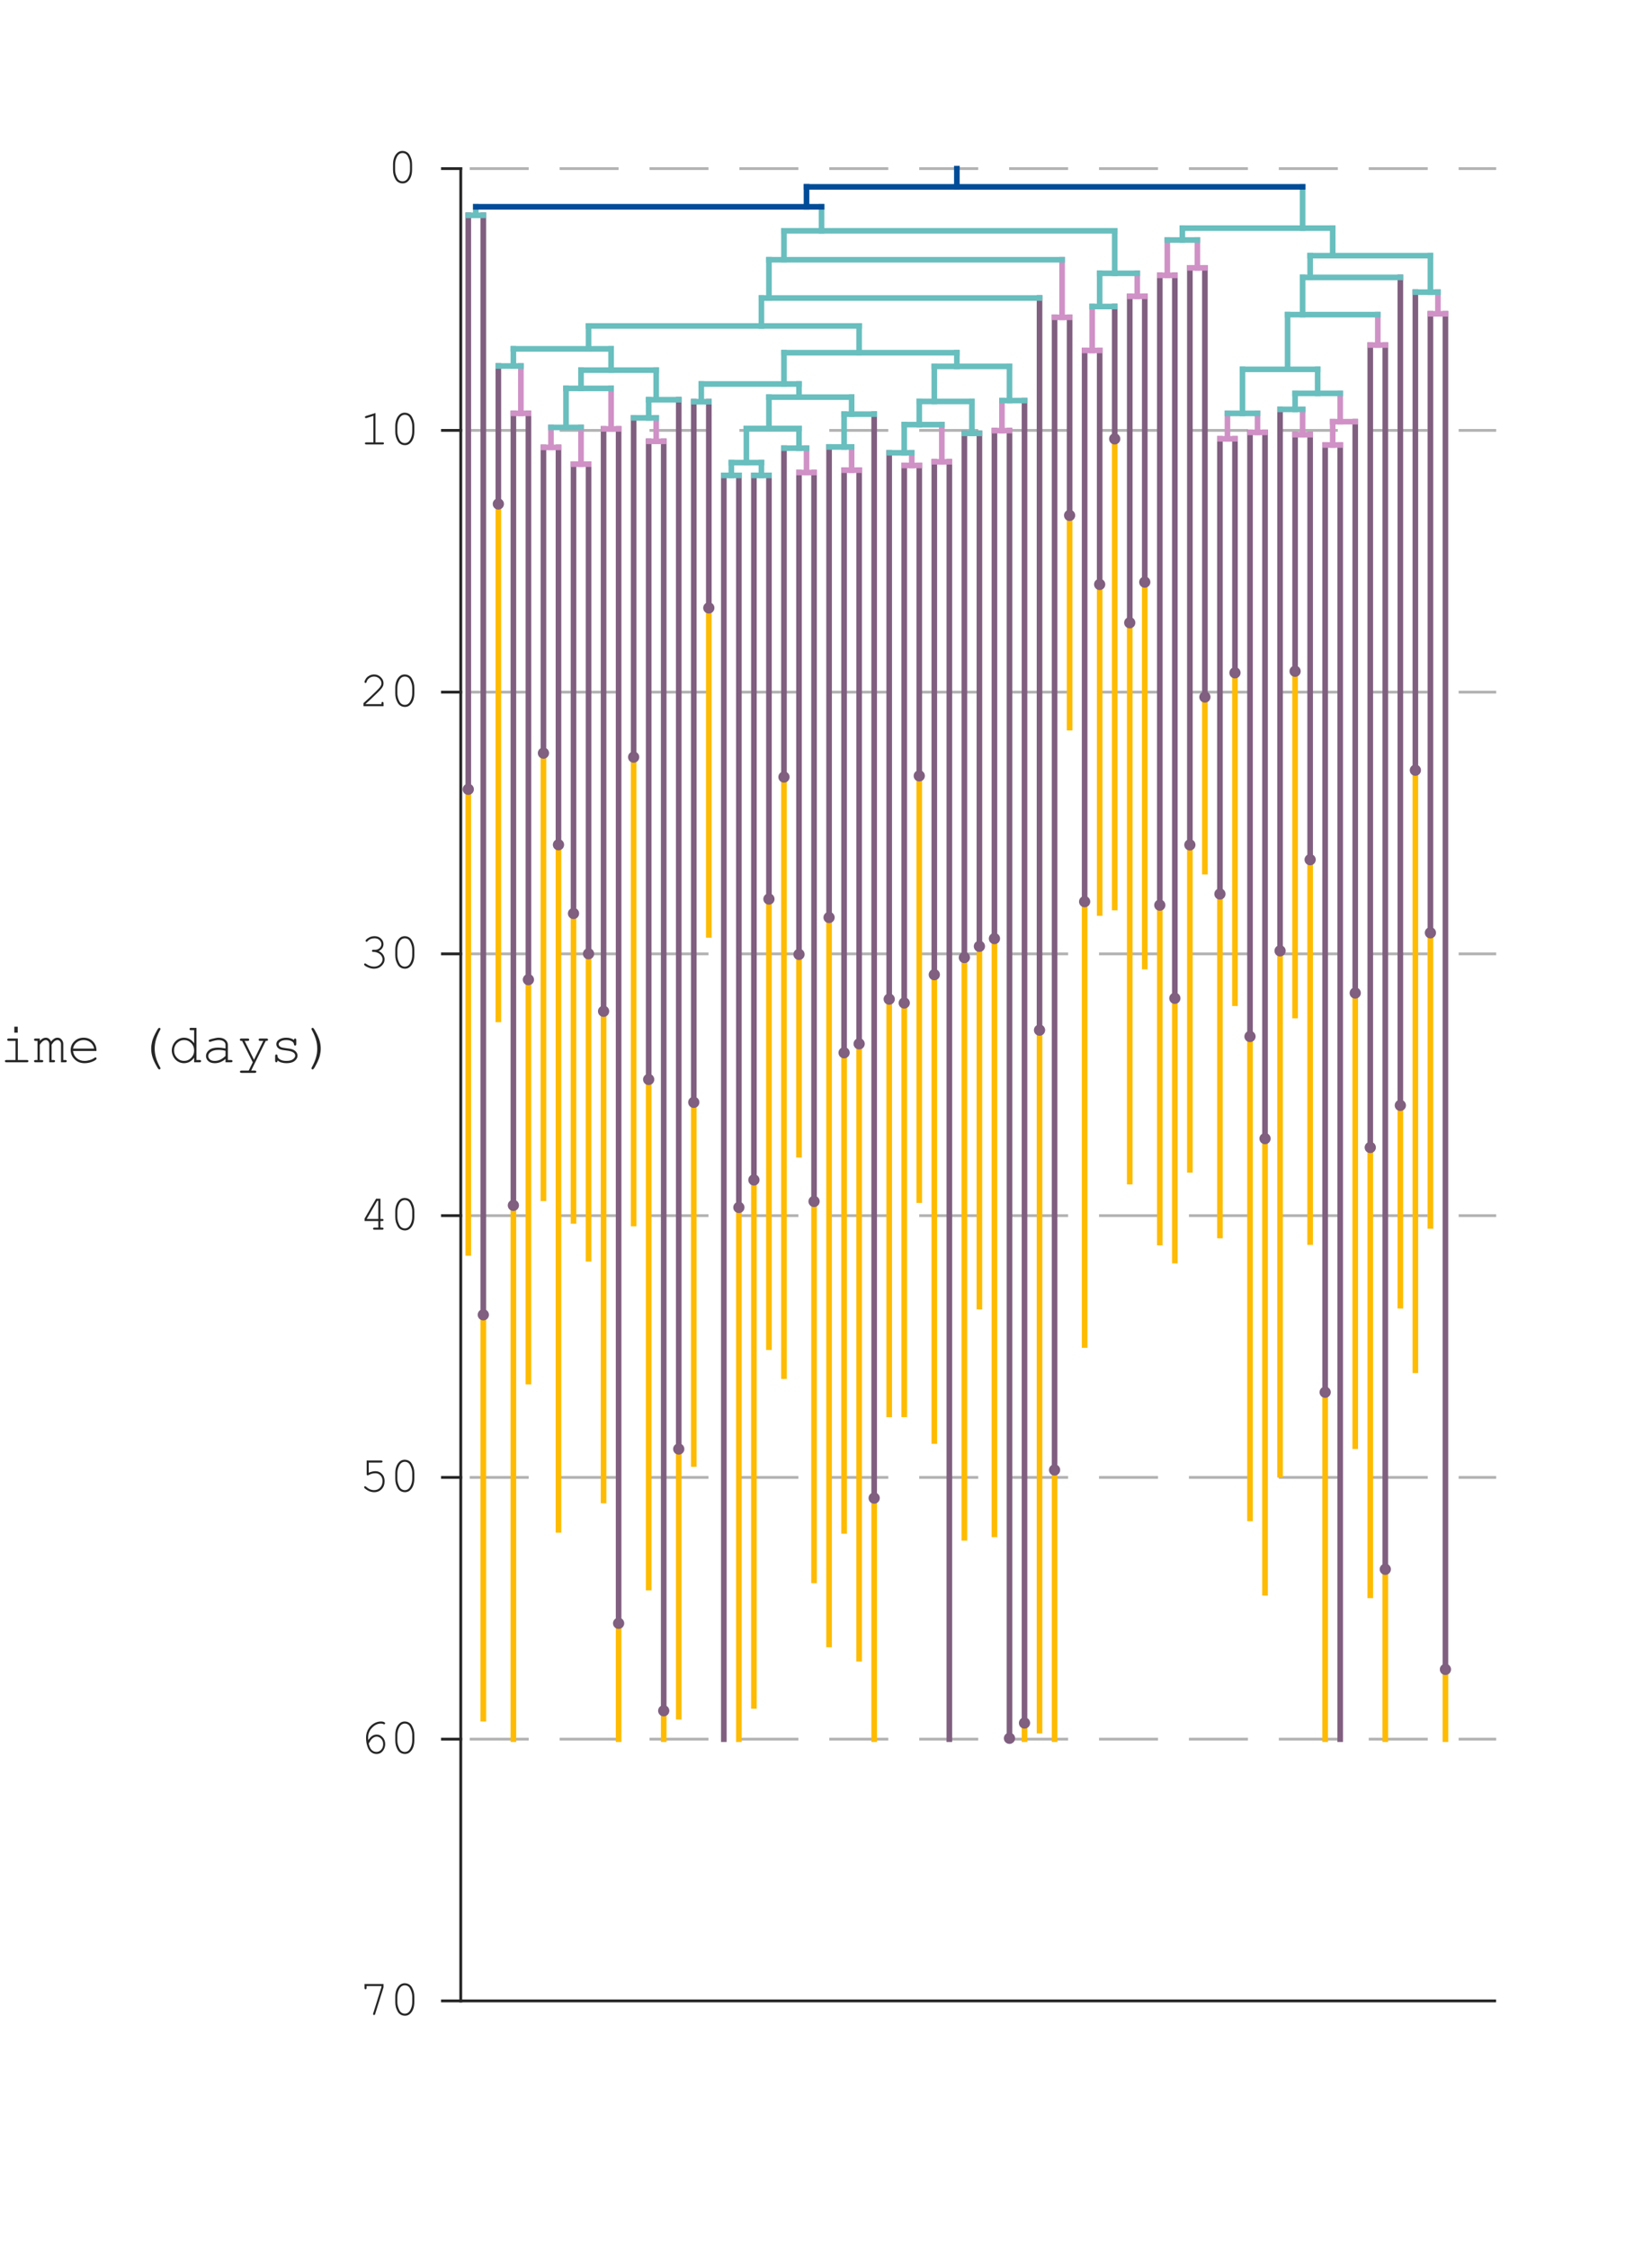 <?xml version="1.0"?>
<!DOCTYPE svg PUBLIC '-//W3C//DTD SVG 1.0//EN'
          'http://www.w3.org/TR/2001/REC-SVG-20010904/DTD/svg10.dtd'>
<svg xmlns:xlink="http://www.w3.org/1999/xlink" style="fill-opacity:1; color-rendering:auto; color-interpolation:auto; stroke:black; text-rendering:auto; stroke-linecap:square; stroke-miterlimit:10; stroke-opacity:1; shape-rendering:auto; fill:black; stroke-dasharray:none; font-weight:normal; stroke-width:1; font-family:'Dialog'; font-style:normal; stroke-linejoin:miter; font-size:12px; stroke-dashoffset:0; image-rendering:auto;" width="294" height="400" xmlns="http://www.w3.org/2000/svg"
><rect width="100%" height="100%" fill="#808080" stroke="none"/><!--Generated by the Batik Graphics2D SVG Generator--><defs id="genericDefs"
  /><g
  ><defs id="defs1"
    ><clipPath clipPathUnits="userSpaceOnUse" id="clipPath1"
      ><path d="M0 0 L294 0 L294 400 L0 400 L0 0 Z"
      /></clipPath
    ></defs
    ><g style="fill:white; stroke:white;"
    ><rect x="0" y="0" width="294" style="clip-path:url(#clipPath1); stroke:none;" height="400"
    /></g
    ><g style="fill:white; text-rendering:optimizeSpeed; color-rendering:optimizeSpeed; image-rendering:optimizeSpeed; shape-rendering:crispEdges; color-interpolation:sRGB; stroke:white;"
    ><rect x="0" width="294" height="400" y="0" style="stroke:none;"
    /></g
    ><g style="fill:rgb(38,38,38); text-rendering:geometricPrecision; color-rendering:optimizeQuality; image-rendering:optimizeQuality; stroke-linejoin:round; color-interpolation:linearRGB; stroke:rgb(38,38,38); stroke-width:0.5;"
    ><line y2="356" style="fill:none;" x1="82" x2="266" y1="356"
      /><line y2="356" style="fill:none;" x1="82" x2="82" y1="30"
      /><line y2="30" style="fill:none;" x1="82" x2="78.74" y1="30"
      /><line y2="76.571" style="fill:none;" x1="82" x2="78.74" y1="76.571"
      /><line y2="123.143" style="fill:none;" x1="82" x2="78.74" y1="123.143"
      /><line y2="169.714" style="fill:none;" x1="82" x2="78.74" y1="169.714"
      /><line y2="216.286" style="fill:none;" x1="82" x2="78.74" y1="216.286"
      /><line y2="262.857" style="fill:none;" x1="82" x2="78.74" y1="262.857"
      /><line y2="309.429" style="fill:none;" x1="82" x2="78.74" y1="309.429"
      /><line y2="356" style="fill:none;" x1="82" x2="78.74" y1="356"
    /></g
    ><g transform="translate(74.94,30)" style="font-size:9px; fill:rgb(38,38,38); text-rendering:geometricPrecision; color-rendering:optimizeQuality; image-rendering:optimizeQuality; font-family:'Courier New'; color-interpolation:linearRGB; stroke:rgb(38,38,38);"
    ><path style="stroke:none;" d="M-1.605 -0.712 L-1.605 0.202 Q-1.605 1.393 -2.172 2.087 Q-2.616 2.632 -3.293 2.632 Q-3.618 2.632 -3.906 2.502 Q-4.194 2.373 -4.396 2.14 Q-4.523 1.995 -4.675 1.674 Q-4.827 1.353 -4.893 1.085 Q-4.994 0.707 -4.994 0.202 L-4.994 -0.712 Q-4.994 -1.908 -4.427 -2.602 Q-3.983 -3.147 -3.306 -3.147 Q-2.977 -3.147 -2.691 -3.017 Q-2.405 -2.888 -2.203 -2.655 Q-2.071 -2.505 -1.922 -2.185 Q-1.772 -1.864 -1.702 -1.6 Q-1.605 -1.222 -1.605 -0.712 ZM-1.975 -0.664 Q-1.975 -1.187 -2.122 -1.637 Q-2.269 -2.088 -2.454 -2.356 Q-2.563 -2.51 -2.739 -2.62 Q-2.99 -2.773 -3.302 -2.773 Q-3.921 -2.773 -4.273 -2.141 Q-4.625 -1.508 -4.625 -0.664 L-4.625 0.149 Q-4.625 0.672 -4.477 1.125 Q-4.33 1.577 -4.141 1.845 Q-4.036 1.995 -3.86 2.104 Q-3.609 2.263 -3.293 2.263 Q-2.678 2.263 -2.326 1.628 Q-1.975 0.993 -1.975 0.149 Z"
    /></g
    ><g transform="translate(74.94,76.571)" style="font-size:9px; fill:rgb(38,38,38); text-rendering:geometricPrecision; color-rendering:optimizeQuality; image-rendering:optimizeQuality; font-family:'Courier New'; color-interpolation:linearRGB; stroke:rgb(38,38,38);"
    ><path style="stroke:none;" d="M-8.117 -3.09 L-8.117 2.131 L-6.852 2.131 Q-6.72 2.131 -6.663 2.181 Q-6.606 2.232 -6.606 2.315 Q-6.606 2.394 -6.663 2.447 Q-6.72 2.5 -6.852 2.5 L-9.752 2.5 Q-9.884 2.5 -9.941 2.447 Q-9.998 2.394 -9.998 2.315 Q-9.998 2.232 -9.941 2.181 Q-9.884 2.131 -9.752 2.131 L-8.486 2.131 L-8.486 -2.58 L-9.69 -2.202 Q-9.778 -2.176 -9.818 -2.176 Q-9.884 -2.176 -9.939 -2.231 Q-9.994 -2.286 -9.994 -2.36 Q-9.994 -2.426 -9.95 -2.483 Q-9.915 -2.519 -9.805 -2.558 ZM-1.205 -0.712 L-1.205 0.202 Q-1.205 1.393 -1.772 2.087 Q-2.215 2.632 -2.892 2.632 Q-3.217 2.632 -3.505 2.502 Q-3.793 2.373 -3.995 2.14 Q-4.123 1.995 -4.274 1.674 Q-4.426 1.353 -4.492 1.085 Q-4.593 0.707 -4.593 0.202 L-4.593 -0.712 Q-4.593 -1.908 -4.026 -2.602 Q-3.582 -3.147 -2.905 -3.147 Q-2.576 -3.147 -2.29 -3.017 Q-2.004 -2.888 -1.802 -2.655 Q-1.67 -2.505 -1.521 -2.185 Q-1.372 -1.864 -1.301 -1.6 Q-1.205 -1.222 -1.205 -0.712 ZM-1.574 -0.664 Q-1.574 -1.187 -1.721 -1.637 Q-1.868 -2.088 -2.053 -2.356 Q-2.163 -2.51 -2.338 -2.62 Q-2.589 -2.773 -2.901 -2.773 Q-3.521 -2.773 -3.872 -2.141 Q-4.224 -1.508 -4.224 -0.664 L-4.224 0.149 Q-4.224 0.672 -4.076 1.125 Q-3.929 1.577 -3.74 1.845 Q-3.635 1.995 -3.459 2.104 Q-3.208 2.263 -2.892 2.263 Q-2.277 2.263 -1.925 1.628 Q-1.574 0.993 -1.574 0.149 Z"
    /></g
    ><g transform="translate(74.94,123.143)" style="font-size:9px; fill:rgb(38,38,38); text-rendering:geometricPrecision; color-rendering:optimizeQuality; image-rendering:optimizeQuality; font-family:'Courier New'; color-interpolation:linearRGB; stroke:rgb(38,38,38);"
    ><path style="stroke:none;" d="M-9.888 2.131 L-7.054 2.131 L-7.054 1.986 Q-7.054 1.854 -7.001 1.797 Q-6.948 1.74 -6.865 1.74 Q-6.786 1.74 -6.733 1.797 Q-6.68 1.854 -6.68 1.986 L-6.68 2.5 L-10.248 2.5 L-10.248 1.955 Q-9.123 0.944 -8.06 -0.102 Q-7.564 -0.589 -7.379 -0.818 Q-7.194 -1.046 -7.126 -1.22 Q-7.058 -1.394 -7.058 -1.569 Q-7.058 -2.044 -7.44 -2.409 Q-7.823 -2.773 -8.363 -2.773 Q-8.847 -2.773 -9.22 -2.497 Q-9.594 -2.22 -9.704 -1.811 Q-9.73 -1.706 -9.77 -1.675 Q-9.822 -1.631 -9.893 -1.631 Q-9.967 -1.631 -10.018 -1.681 Q-10.068 -1.732 -10.068 -1.802 Q-10.068 -2.013 -9.838 -2.373 Q-9.607 -2.734 -9.2 -2.94 Q-8.794 -3.147 -8.368 -3.147 Q-7.678 -3.147 -7.181 -2.668 Q-6.685 -2.189 -6.685 -1.583 Q-6.685 -1.328 -6.768 -1.115 Q-6.852 -0.901 -7.051 -0.649 Q-7.252 -0.396 -7.77 0.114 Q-9.071 1.397 -9.888 2.104 ZM-1.205 -0.712 L-1.205 0.202 Q-1.205 1.393 -1.772 2.087 Q-2.215 2.632 -2.892 2.632 Q-3.217 2.632 -3.505 2.502 Q-3.793 2.373 -3.995 2.14 Q-4.123 1.995 -4.274 1.674 Q-4.426 1.353 -4.492 1.085 Q-4.593 0.707 -4.593 0.202 L-4.593 -0.712 Q-4.593 -1.908 -4.026 -2.602 Q-3.582 -3.147 -2.905 -3.147 Q-2.576 -3.147 -2.29 -3.017 Q-2.004 -2.888 -1.802 -2.655 Q-1.67 -2.505 -1.521 -2.185 Q-1.372 -1.864 -1.301 -1.6 Q-1.205 -1.222 -1.205 -0.712 ZM-1.574 -0.664 Q-1.574 -1.187 -1.721 -1.637 Q-1.868 -2.088 -2.053 -2.356 Q-2.163 -2.51 -2.338 -2.62 Q-2.589 -2.773 -2.901 -2.773 Q-3.521 -2.773 -3.872 -2.141 Q-4.224 -1.508 -4.224 -0.664 L-4.224 0.149 Q-4.224 0.672 -4.076 1.125 Q-3.929 1.577 -3.74 1.845 Q-3.635 1.995 -3.459 2.104 Q-3.208 2.263 -2.892 2.263 Q-2.277 2.263 -1.925 1.628 Q-1.574 0.993 -1.574 0.149 Z"
    /></g
    ><g transform="translate(74.94,169.714)" style="font-size:9px; fill:rgb(38,38,38); text-rendering:geometricPrecision; color-rendering:optimizeQuality; image-rendering:optimizeQuality; font-family:'Courier New'; color-interpolation:linearRGB; stroke:rgb(38,38,38);"
    ><path style="stroke:none;" d="M-7.542 -0.501 Q-7.032 -0.273 -6.764 0.125 Q-6.496 0.522 -6.496 0.953 Q-6.496 1.617 -7.034 2.124 Q-7.572 2.632 -8.381 2.632 Q-8.855 2.632 -9.365 2.43 Q-9.875 2.228 -10.077 2.017 Q-10.143 1.946 -10.143 1.867 Q-10.143 1.797 -10.092 1.744 Q-10.042 1.691 -9.972 1.691 Q-9.901 1.691 -9.813 1.757 Q-9.132 2.263 -8.372 2.263 Q-7.731 2.263 -7.298 1.861 Q-6.865 1.458 -6.865 0.966 Q-6.865 0.637 -7.078 0.32 Q-7.291 0.004 -7.691 -0.178 Q-8.091 -0.361 -8.499 -0.361 Q-8.631 -0.361 -8.688 -0.411 Q-8.746 -0.462 -8.746 -0.545 Q-8.746 -0.625 -8.691 -0.677 Q-8.636 -0.73 -8.526 -0.73 L-8.21 -0.726 Q-7.713 -0.726 -7.39 -1.029 Q-7.067 -1.332 -7.067 -1.732 Q-7.067 -2.145 -7.405 -2.461 Q-7.744 -2.778 -8.289 -2.778 Q-8.671 -2.778 -8.992 -2.646 Q-9.312 -2.514 -9.506 -2.286 Q-9.576 -2.198 -9.614 -2.178 Q-9.651 -2.158 -9.699 -2.158 Q-9.774 -2.158 -9.827 -2.209 Q-9.879 -2.259 -9.879 -2.33 Q-9.879 -2.505 -9.497 -2.773 Q-8.965 -3.147 -8.289 -3.147 Q-7.59 -3.147 -7.142 -2.727 Q-6.693 -2.308 -6.693 -1.728 Q-6.693 -1.358 -6.909 -1.029 Q-7.124 -0.699 -7.542 -0.501 ZM-1.205 -0.712 L-1.205 0.202 Q-1.205 1.393 -1.772 2.087 Q-2.215 2.632 -2.892 2.632 Q-3.217 2.632 -3.505 2.502 Q-3.793 2.373 -3.995 2.14 Q-4.123 1.995 -4.274 1.674 Q-4.426 1.353 -4.492 1.085 Q-4.593 0.707 -4.593 0.202 L-4.593 -0.712 Q-4.593 -1.908 -4.026 -2.602 Q-3.582 -3.147 -2.905 -3.147 Q-2.576 -3.147 -2.29 -3.017 Q-2.004 -2.888 -1.802 -2.655 Q-1.67 -2.505 -1.521 -2.185 Q-1.372 -1.864 -1.301 -1.6 Q-1.205 -1.222 -1.205 -0.712 ZM-1.574 -0.664 Q-1.574 -1.187 -1.721 -1.637 Q-1.868 -2.088 -2.053 -2.356 Q-2.163 -2.51 -2.338 -2.62 Q-2.589 -2.773 -2.901 -2.773 Q-3.521 -2.773 -3.872 -2.141 Q-4.224 -1.508 -4.224 -0.664 L-4.224 0.149 Q-4.224 0.672 -4.076 1.125 Q-3.929 1.577 -3.74 1.845 Q-3.635 1.995 -3.459 2.104 Q-3.208 2.263 -2.892 2.263 Q-2.277 2.263 -1.925 1.628 Q-1.574 0.993 -1.574 0.149 Z"
    /></g
    ><g transform="translate(74.94,216.286)" style="font-size:9px; fill:rgb(38,38,38); text-rendering:geometricPrecision; color-rendering:optimizeQuality; image-rendering:optimizeQuality; font-family:'Courier New'; color-interpolation:linearRGB; stroke:rgb(38,38,38);"
    ><path style="stroke:none;" d="M-7.612 0.958 L-10.06 0.958 L-10.06 0.531 L-8.007 -3.015 L-7.238 -3.015 L-7.238 0.588 L-6.931 0.588 Q-6.794 0.588 -6.737 0.639 Q-6.68 0.69 -6.68 0.773 Q-6.68 0.852 -6.737 0.905 Q-6.794 0.958 -6.931 0.958 L-7.238 0.958 L-7.238 2.131 L-6.931 2.131 Q-6.794 2.131 -6.737 2.181 Q-6.68 2.232 -6.68 2.315 Q-6.68 2.394 -6.737 2.447 Q-6.794 2.5 -6.931 2.5 L-8.302 2.5 Q-8.438 2.5 -8.495 2.447 Q-8.552 2.394 -8.552 2.315 Q-8.552 2.232 -8.495 2.181 Q-8.438 2.131 -8.302 2.131 L-7.612 2.131 ZM-7.612 0.588 L-7.612 -2.642 L-7.805 -2.642 L-9.673 0.588 ZM-1.205 -0.712 L-1.205 0.202 Q-1.205 1.393 -1.772 2.087 Q-2.215 2.632 -2.892 2.632 Q-3.217 2.632 -3.505 2.502 Q-3.793 2.373 -3.995 2.14 Q-4.123 1.995 -4.274 1.674 Q-4.426 1.353 -4.492 1.085 Q-4.593 0.707 -4.593 0.202 L-4.593 -0.712 Q-4.593 -1.908 -4.026 -2.602 Q-3.582 -3.147 -2.905 -3.147 Q-2.576 -3.147 -2.29 -3.017 Q-2.004 -2.888 -1.802 -2.655 Q-1.67 -2.505 -1.521 -2.185 Q-1.372 -1.864 -1.301 -1.6 Q-1.205 -1.222 -1.205 -0.712 ZM-1.574 -0.664 Q-1.574 -1.187 -1.721 -1.637 Q-1.868 -2.088 -2.053 -2.356 Q-2.163 -2.51 -2.338 -2.62 Q-2.589 -2.773 -2.901 -2.773 Q-3.521 -2.773 -3.872 -2.141 Q-4.224 -1.508 -4.224 -0.664 L-4.224 0.149 Q-4.224 0.672 -4.076 1.125 Q-3.929 1.577 -3.74 1.845 Q-3.635 1.995 -3.459 2.104 Q-3.208 2.263 -2.892 2.263 Q-2.277 2.263 -1.925 1.628 Q-1.574 0.993 -1.574 0.149 Z"
    /></g
    ><g transform="translate(74.94,262.857)" style="font-size:9px; fill:rgb(38,38,38); text-rendering:geometricPrecision; color-rendering:optimizeQuality; image-rendering:optimizeQuality; font-family:'Courier New'; color-interpolation:linearRGB; stroke:rgb(38,38,38);"
    ><path style="stroke:none;" d="M-9.317 -2.642 L-9.317 -0.835 Q-8.992 -0.972 -8.693 -1.04 Q-8.394 -1.108 -8.126 -1.108 Q-7.432 -1.108 -6.964 -0.62 Q-6.496 -0.132 -6.496 0.663 Q-6.496 1.542 -7.023 2.087 Q-7.55 2.632 -8.341 2.632 Q-8.864 2.632 -9.348 2.399 Q-9.69 2.236 -9.972 1.995 Q-10.139 1.85 -10.139 1.753 Q-10.139 1.674 -10.086 1.619 Q-10.033 1.564 -9.963 1.564 Q-9.888 1.564 -9.805 1.643 Q-9.141 2.263 -8.359 2.263 Q-7.713 2.263 -7.291 1.821 Q-6.869 1.379 -6.869 0.645 Q-6.869 0.021 -7.234 -0.359 Q-7.599 -0.739 -8.161 -0.739 Q-8.737 -0.739 -9.312 -0.435 Q-9.453 -0.365 -9.51 -0.365 Q-9.589 -0.365 -9.638 -0.418 Q-9.686 -0.471 -9.686 -0.567 L-9.686 -3.015 L-7.111 -3.015 Q-6.979 -3.015 -6.922 -2.962 Q-6.865 -2.91 -6.865 -2.826 Q-6.865 -2.747 -6.922 -2.694 Q-6.979 -2.642 -7.111 -2.642 ZM-1.205 -0.712 L-1.205 0.202 Q-1.205 1.393 -1.772 2.087 Q-2.215 2.632 -2.892 2.632 Q-3.217 2.632 -3.505 2.502 Q-3.793 2.373 -3.995 2.14 Q-4.123 1.995 -4.274 1.674 Q-4.426 1.353 -4.492 1.085 Q-4.593 0.707 -4.593 0.202 L-4.593 -0.712 Q-4.593 -1.908 -4.026 -2.602 Q-3.582 -3.147 -2.905 -3.147 Q-2.576 -3.147 -2.29 -3.017 Q-2.004 -2.888 -1.802 -2.655 Q-1.67 -2.505 -1.521 -2.185 Q-1.372 -1.864 -1.301 -1.6 Q-1.205 -1.222 -1.205 -0.712 ZM-1.574 -0.664 Q-1.574 -1.187 -1.721 -1.637 Q-1.868 -2.088 -2.053 -2.356 Q-2.163 -2.51 -2.338 -2.62 Q-2.589 -2.773 -2.901 -2.773 Q-3.521 -2.773 -3.872 -2.141 Q-4.224 -1.508 -4.224 -0.664 L-4.224 0.149 Q-4.224 0.672 -4.076 1.125 Q-3.929 1.577 -3.74 1.845 Q-3.635 1.995 -3.459 2.104 Q-3.208 2.263 -2.892 2.263 Q-2.277 2.263 -1.925 1.628 Q-1.574 0.993 -1.574 0.149 Z"
    /></g
    ><g transform="translate(74.94,309.429)" style="font-size:9px; fill:rgb(38,38,38); text-rendering:geometricPrecision; color-rendering:optimizeQuality; image-rendering:optimizeQuality; font-family:'Courier New'; color-interpolation:linearRGB; stroke:rgb(38,38,38);"
    ><path style="stroke:none;" d="M-9.4 0.167 Q-9.058 -0.339 -8.695 -0.581 Q-8.332 -0.822 -7.889 -0.822 Q-7.3 -0.822 -6.843 -0.332 Q-6.386 0.158 -6.386 0.878 Q-6.386 1.538 -6.803 2.085 Q-7.221 2.632 -7.955 2.632 Q-8.434 2.632 -8.849 2.337 Q-9.264 2.043 -9.502 1.432 Q-9.796 0.672 -9.796 -0.251 Q-9.796 -0.945 -9.519 -1.543 Q-9.308 -2.004 -8.957 -2.354 Q-8.605 -2.703 -8.137 -2.925 Q-7.669 -3.147 -7.124 -3.147 Q-6.755 -3.147 -6.509 -2.998 Q-6.403 -2.932 -6.403 -2.822 Q-6.403 -2.743 -6.452 -2.692 Q-6.5 -2.642 -6.575 -2.642 Q-6.632 -2.642 -6.711 -2.686 Q-6.891 -2.773 -7.159 -2.773 Q-8.016 -2.773 -8.721 -2.037 Q-9.427 -1.301 -9.427 -0.286 Q-9.427 -0.141 -9.4 0.167 ZM-9.317 0.777 Q-9.15 1.577 -8.792 1.92 Q-8.434 2.263 -7.946 2.263 Q-7.454 2.263 -7.104 1.878 Q-6.755 1.494 -6.755 0.878 Q-6.755 0.303 -7.106 -0.075 Q-7.458 -0.453 -7.902 -0.453 Q-8.328 -0.453 -8.724 -0.088 Q-8.987 0.153 -9.317 0.777 ZM-1.205 -0.712 L-1.205 0.202 Q-1.205 1.393 -1.772 2.087 Q-2.215 2.632 -2.892 2.632 Q-3.217 2.632 -3.505 2.502 Q-3.793 2.373 -3.995 2.14 Q-4.123 1.995 -4.274 1.674 Q-4.426 1.353 -4.492 1.085 Q-4.593 0.707 -4.593 0.202 L-4.593 -0.712 Q-4.593 -1.908 -4.026 -2.602 Q-3.582 -3.147 -2.905 -3.147 Q-2.576 -3.147 -2.29 -3.017 Q-2.004 -2.888 -1.802 -2.655 Q-1.67 -2.505 -1.521 -2.185 Q-1.372 -1.864 -1.301 -1.6 Q-1.205 -1.222 -1.205 -0.712 ZM-1.574 -0.664 Q-1.574 -1.187 -1.721 -1.637 Q-1.868 -2.088 -2.053 -2.356 Q-2.163 -2.51 -2.338 -2.62 Q-2.589 -2.773 -2.901 -2.773 Q-3.521 -2.773 -3.872 -2.141 Q-4.224 -1.508 -4.224 -0.664 L-4.224 0.149 Q-4.224 0.672 -4.076 1.125 Q-3.929 1.577 -3.74 1.845 Q-3.635 1.995 -3.459 2.104 Q-3.208 2.263 -2.892 2.263 Q-2.277 2.263 -1.925 1.628 Q-1.574 0.993 -1.574 0.149 Z"
    /></g
    ><g transform="translate(74.94,356)" style="font-size:9px; fill:rgb(38,38,38); text-rendering:geometricPrecision; color-rendering:optimizeQuality; image-rendering:optimizeQuality; font-family:'Courier New'; color-interpolation:linearRGB; stroke:rgb(38,38,38);"
    ><path style="stroke:none;" d="M-7.058 -2.475 L-7.058 -2.642 L-9.704 -2.642 L-9.704 -2.316 Q-9.704 -2.185 -9.754 -2.127 Q-9.805 -2.07 -9.888 -2.07 Q-9.967 -2.07 -10.02 -2.127 Q-10.073 -2.185 -10.073 -2.316 L-10.073 -3.015 L-6.685 -3.015 L-6.685 -2.426 L-8.17 2.32 Q-8.205 2.434 -8.253 2.471 Q-8.302 2.509 -8.363 2.509 Q-8.442 2.509 -8.495 2.456 Q-8.548 2.403 -8.548 2.333 Q-8.548 2.289 -8.521 2.21 ZM-1.205 -0.712 L-1.205 0.202 Q-1.205 1.393 -1.772 2.087 Q-2.215 2.632 -2.892 2.632 Q-3.217 2.632 -3.505 2.502 Q-3.793 2.373 -3.995 2.14 Q-4.123 1.995 -4.274 1.674 Q-4.426 1.353 -4.492 1.085 Q-4.593 0.707 -4.593 0.202 L-4.593 -0.712 Q-4.593 -1.908 -4.026 -2.602 Q-3.582 -3.147 -2.905 -3.147 Q-2.576 -3.147 -2.29 -3.017 Q-2.004 -2.888 -1.802 -2.655 Q-1.67 -2.505 -1.521 -2.185 Q-1.372 -1.864 -1.301 -1.6 Q-1.205 -1.222 -1.205 -0.712 ZM-1.574 -0.664 Q-1.574 -1.187 -1.721 -1.637 Q-1.868 -2.088 -2.053 -2.356 Q-2.163 -2.51 -2.338 -2.62 Q-2.589 -2.773 -2.901 -2.773 Q-3.521 -2.773 -3.872 -2.141 Q-4.224 -1.508 -4.224 -0.664 L-4.224 0.149 Q-4.224 0.672 -4.076 1.125 Q-3.929 1.577 -3.74 1.845 Q-3.635 1.995 -3.459 2.104 Q-3.208 2.263 -2.892 2.263 Q-2.277 2.263 -1.925 1.628 Q-1.574 0.993 -1.574 0.149 Z"
    /></g
    ><g transform="translate(60.94,193)" style="font-size:10px; fill:rgb(38,38,38); text-rendering:geometricPrecision; color-rendering:optimizeQuality; image-rendering:optimizeQuality; font-family:'Courier New'; color-interpolation:linearRGB; stroke:rgb(38,38,38);"
    ><path style="stroke:none;" d="M-119.608 -4.41 L-119.608 -9.303 L-119.955 -9.303 Q-120.102 -9.303 -120.165 -9.359 Q-120.228 -9.415 -120.228 -9.508 Q-120.228 -9.601 -120.165 -9.657 Q-120.102 -9.713 -119.955 -9.713 L-117.748 -9.713 Q-117.231 -9.713 -116.803 -9.498 Q-116.376 -9.283 -116.151 -9.01 Q-115.766 -8.546 -115.565 -8.028 Q-115.424 -7.652 -115.424 -7.14 L-115.424 -6.573 Q-115.424 -5.943 -115.702 -5.353 Q-115.981 -4.762 -116.63 -4.322 Q-117.113 -4 -117.748 -4 L-119.955 -4 Q-120.102 -4 -120.165 -4.059 Q-120.228 -4.117 -120.228 -4.205 Q-120.228 -4.298 -120.165 -4.354 Q-120.102 -4.41 -119.955 -4.41 ZM-119.198 -4.41 L-117.709 -4.41 Q-117.191 -4.41 -116.74 -4.747 Q-116.288 -5.084 -116.061 -5.555 Q-115.834 -6.026 -115.834 -6.485 L-115.834 -7.228 Q-115.834 -7.608 -115.956 -7.906 Q-116.132 -8.341 -116.454 -8.731 Q-116.63 -8.946 -116.972 -9.124 Q-117.314 -9.303 -117.709 -9.303 L-119.198 -9.303 ZM-111.796 -10.333 L-111.796 -9.273 L-112.401 -9.273 L-112.401 -10.333 ZM-111.781 -8.229 L-111.781 -4.41 L-110.17 -4.41 Q-110.019 -4.41 -109.955 -4.354 Q-109.892 -4.298 -109.892 -4.205 Q-109.892 -4.117 -109.955 -4.059 Q-110.019 -4 -110.17 -4 L-113.803 -4 Q-113.949 -4 -114.013 -4.059 Q-114.076 -4.117 -114.076 -4.205 Q-114.076 -4.298 -114.013 -4.354 Q-113.949 -4.41 -113.803 -4.41 L-112.191 -4.41 L-112.191 -7.814 L-113.388 -7.814 Q-113.534 -7.814 -113.6 -7.872 Q-113.666 -7.931 -113.666 -8.019 Q-113.666 -8.111 -113.603 -8.17 Q-113.539 -8.229 -113.388 -8.229 ZM-105.639 -4 L-106.332 -4 L-108.017 -7.814 L-108.436 -7.814 Q-108.583 -7.814 -108.647 -7.872 Q-108.71 -7.931 -108.71 -8.023 Q-108.71 -8.111 -108.647 -8.17 Q-108.583 -8.229 -108.436 -8.229 L-106.898 -8.229 Q-106.752 -8.229 -106.689 -8.17 Q-106.625 -8.111 -106.625 -8.019 Q-106.625 -7.931 -106.689 -7.872 Q-106.752 -7.814 -106.898 -7.814 L-107.577 -7.814 L-106.073 -4.41 L-105.893 -4.41 L-104.418 -7.814 L-105.102 -7.814 Q-105.248 -7.814 -105.311 -7.872 Q-105.375 -7.931 -105.375 -8.023 Q-105.375 -8.111 -105.311 -8.17 Q-105.248 -8.229 -105.102 -8.229 L-103.559 -8.229 Q-103.407 -8.229 -103.346 -8.17 Q-103.285 -8.111 -103.285 -8.019 Q-103.285 -7.931 -103.346 -7.872 Q-103.407 -7.814 -103.559 -7.814 L-103.974 -7.814 ZM-99.794 -10.333 L-99.794 -9.273 L-100.399 -9.273 L-100.399 -10.333 ZM-99.779 -8.229 L-99.779 -4.41 L-98.168 -4.41 Q-98.017 -4.41 -97.953 -4.354 Q-97.89 -4.298 -97.89 -4.205 Q-97.89 -4.117 -97.953 -4.059 Q-98.017 -4 -98.168 -4 L-101.801 -4 Q-101.947 -4 -102.011 -4.059 Q-102.074 -4.117 -102.074 -4.205 Q-102.074 -4.298 -102.011 -4.354 Q-101.947 -4.41 -101.801 -4.41 L-100.189 -4.41 L-100.189 -7.814 L-101.386 -7.814 Q-101.532 -7.814 -101.598 -7.872 Q-101.664 -7.931 -101.664 -8.019 Q-101.664 -8.111 -101.601 -8.17 Q-101.537 -8.229 -101.386 -8.229 ZM-92.641 -7.96 Q-92.641 -8.102 -92.582 -8.165 Q-92.523 -8.229 -92.436 -8.229 Q-92.343 -8.229 -92.284 -8.165 Q-92.226 -8.102 -92.226 -7.95 L-92.226 -7.247 Q-92.226 -7.101 -92.284 -7.037 Q-92.343 -6.974 -92.436 -6.974 Q-92.519 -6.974 -92.575 -7.027 Q-92.631 -7.081 -92.641 -7.203 Q-92.67 -7.496 -92.943 -7.686 Q-93.344 -7.96 -94.003 -7.96 Q-94.691 -7.96 -95.072 -7.682 Q-95.36 -7.472 -95.36 -7.213 Q-95.36 -6.92 -95.019 -6.725 Q-94.784 -6.588 -94.13 -6.515 Q-93.275 -6.422 -92.943 -6.305 Q-92.47 -6.134 -92.238 -5.831 Q-92.006 -5.528 -92.006 -5.177 Q-92.006 -4.654 -92.509 -4.247 Q-93.012 -3.839 -93.983 -3.839 Q-94.955 -3.839 -95.575 -4.332 Q-95.575 -4.166 -95.595 -4.117 Q-95.614 -4.068 -95.665 -4.034 Q-95.717 -4 -95.78 -4 Q-95.868 -4 -95.927 -4.064 Q-95.985 -4.127 -95.985 -4.273 L-95.985 -5.118 Q-95.985 -5.265 -95.929 -5.328 Q-95.873 -5.392 -95.78 -5.392 Q-95.692 -5.392 -95.631 -5.331 Q-95.57 -5.269 -95.57 -5.167 Q-95.57 -4.942 -95.458 -4.791 Q-95.287 -4.557 -94.914 -4.403 Q-94.54 -4.249 -93.998 -4.249 Q-93.197 -4.249 -92.807 -4.547 Q-92.416 -4.845 -92.416 -5.177 Q-92.416 -5.558 -92.811 -5.787 Q-93.212 -6.017 -93.976 -6.095 Q-94.74 -6.173 -95.072 -6.3 Q-95.404 -6.427 -95.59 -6.681 Q-95.775 -6.935 -95.775 -7.228 Q-95.775 -7.755 -95.258 -8.065 Q-94.74 -8.375 -94.022 -8.375 Q-93.173 -8.375 -92.641 -7.96 ZM-87.792 -10.333 L-87.792 -9.273 L-88.397 -9.273 L-88.397 -10.333 ZM-87.777 -8.229 L-87.777 -4.41 L-86.166 -4.41 Q-86.015 -4.41 -85.951 -4.354 Q-85.888 -4.298 -85.888 -4.205 Q-85.888 -4.117 -85.951 -4.059 Q-86.015 -4 -86.166 -4 L-89.799 -4 Q-89.945 -4 -90.009 -4.059 Q-90.072 -4.117 -90.072 -4.205 Q-90.072 -4.298 -90.009 -4.354 Q-89.945 -4.41 -89.799 -4.41 L-88.188 -4.41 L-88.188 -7.814 L-89.384 -7.814 Q-89.53 -7.814 -89.596 -7.872 Q-89.662 -7.931 -89.662 -8.019 Q-89.662 -8.111 -89.599 -8.17 Q-89.535 -8.229 -89.384 -8.229 ZM-79.701 -6.104 Q-79.701 -5.167 -80.373 -4.503 Q-81.044 -3.839 -81.991 -3.839 Q-82.948 -3.839 -83.617 -4.505 Q-84.286 -5.172 -84.286 -6.104 Q-84.286 -7.042 -83.617 -7.708 Q-82.948 -8.375 -81.991 -8.375 Q-81.044 -8.375 -80.373 -7.711 Q-79.701 -7.047 -79.701 -6.104 ZM-80.116 -6.104 Q-80.116 -6.876 -80.665 -7.418 Q-81.215 -7.96 -81.996 -7.96 Q-82.777 -7.96 -83.327 -7.415 Q-83.876 -6.871 -83.876 -6.104 Q-83.876 -5.343 -83.327 -4.796 Q-82.777 -4.249 -81.996 -4.249 Q-81.215 -4.249 -80.665 -4.793 Q-80.116 -5.338 -80.116 -6.104 ZM-77.318 -8.229 L-77.318 -7.608 Q-76.889 -8.043 -76.542 -8.209 Q-76.195 -8.375 -75.761 -8.375 Q-75.292 -8.375 -74.906 -8.175 Q-74.633 -8.028 -74.411 -7.689 Q-74.189 -7.35 -74.189 -6.993 L-74.189 -4.41 L-73.842 -4.41 Q-73.695 -4.41 -73.632 -4.354 Q-73.568 -4.298 -73.568 -4.205 Q-73.568 -4.117 -73.632 -4.059 Q-73.695 -4 -73.842 -4 L-74.94 -4 Q-75.092 -4 -75.155 -4.059 Q-75.219 -4.117 -75.219 -4.205 Q-75.219 -4.298 -75.155 -4.354 Q-75.092 -4.41 -74.94 -4.41 L-74.599 -4.41 L-74.599 -6.925 Q-74.599 -7.359 -74.916 -7.66 Q-75.233 -7.96 -75.766 -7.96 Q-76.171 -7.96 -76.469 -7.796 Q-76.767 -7.633 -77.318 -6.983 L-77.318 -4.41 L-76.855 -4.41 Q-76.708 -4.41 -76.644 -4.354 Q-76.581 -4.298 -76.581 -4.205 Q-76.581 -4.117 -76.644 -4.059 Q-76.708 -4 -76.855 -4 L-78.192 -4 Q-78.339 -4 -78.402 -4.059 Q-78.466 -4.117 -78.466 -4.205 Q-78.466 -4.298 -78.402 -4.354 Q-78.339 -4.41 -78.192 -4.41 L-77.728 -4.41 L-77.728 -7.814 L-78.075 -7.814 Q-78.222 -7.814 -78.285 -7.872 Q-78.349 -7.931 -78.349 -8.023 Q-78.349 -8.111 -78.285 -8.17 Q-78.222 -8.229 -78.075 -8.229 ZM-63.788 -9.303 L-63.788 -4.41 L-62.724 -4.41 Q-62.577 -4.41 -62.514 -4.354 Q-62.45 -4.298 -62.45 -4.205 Q-62.45 -4.117 -62.514 -4.059 Q-62.577 -4 -62.724 -4 L-65.268 -4 Q-65.414 -4 -65.478 -4.059 Q-65.541 -4.117 -65.541 -4.205 Q-65.541 -4.298 -65.478 -4.354 Q-65.414 -4.41 -65.268 -4.41 L-64.203 -4.41 L-64.203 -9.303 L-65.883 -9.303 L-65.883 -7.882 Q-65.883 -7.731 -65.939 -7.667 Q-65.995 -7.604 -66.088 -7.604 Q-66.176 -7.604 -66.234 -7.667 Q-66.293 -7.731 -66.293 -7.882 L-66.293 -9.713 L-61.698 -9.713 L-61.698 -7.882 Q-61.698 -7.731 -61.754 -7.667 Q-61.81 -7.604 -61.903 -7.604 Q-61.996 -7.604 -62.052 -7.667 Q-62.108 -7.731 -62.108 -7.882 L-62.108 -9.303 ZM-57.787 -10.333 L-57.787 -9.273 L-58.393 -9.273 L-58.393 -10.333 ZM-57.773 -8.229 L-57.773 -4.41 L-56.161 -4.41 Q-56.01 -4.41 -55.946 -4.354 Q-55.883 -4.298 -55.883 -4.205 Q-55.883 -4.117 -55.946 -4.059 Q-56.01 -4 -56.161 -4 L-59.794 -4 Q-59.94 -4 -60.004 -4.059 Q-60.067 -4.117 -60.067 -4.205 Q-60.067 -4.298 -60.004 -4.354 Q-59.94 -4.41 -59.794 -4.41 L-58.183 -4.41 L-58.183 -7.814 L-59.379 -7.814 Q-59.525 -7.814 -59.591 -7.872 Q-59.657 -7.931 -59.657 -8.019 Q-59.657 -8.111 -59.594 -8.17 Q-59.53 -8.229 -59.379 -8.229 ZM-53.856 -8.229 L-53.856 -7.814 Q-53.334 -8.375 -52.807 -8.375 Q-52.489 -8.375 -52.25 -8.207 Q-52.011 -8.038 -51.85 -7.696 Q-51.576 -8.038 -51.295 -8.207 Q-51.015 -8.375 -50.731 -8.375 Q-50.287 -8.375 -50.023 -8.087 Q-49.677 -7.716 -49.677 -7.276 L-49.677 -4.41 L-49.33 -4.41 Q-49.184 -4.41 -49.12 -4.354 Q-49.057 -4.298 -49.057 -4.205 Q-49.057 -4.117 -49.12 -4.059 Q-49.184 -4 -49.33 -4 L-50.087 -4 L-50.087 -7.237 Q-50.087 -7.55 -50.277 -7.755 Q-50.468 -7.96 -50.717 -7.96 Q-50.941 -7.96 -51.19 -7.792 Q-51.44 -7.623 -51.757 -7.13 L-51.757 -4.41 L-51.415 -4.41 Q-51.269 -4.41 -51.205 -4.354 Q-51.142 -4.298 -51.142 -4.205 Q-51.142 -4.117 -51.205 -4.059 Q-51.269 -4 -51.415 -4 L-52.172 -4 L-52.172 -7.208 Q-52.172 -7.535 -52.365 -7.748 Q-52.558 -7.96 -52.797 -7.96 Q-53.017 -7.96 -53.231 -7.818 Q-53.529 -7.618 -53.856 -7.13 L-53.856 -4.41 L-53.51 -4.41 Q-53.363 -4.41 -53.3 -4.354 Q-53.236 -4.298 -53.236 -4.205 Q-53.236 -4.117 -53.3 -4.059 Q-53.363 -4 -53.51 -4 L-54.613 -4 Q-54.76 -4 -54.823 -4.059 Q-54.887 -4.117 -54.887 -4.205 Q-54.887 -4.298 -54.823 -4.354 Q-54.76 -4.41 -54.613 -4.41 L-54.267 -4.41 L-54.267 -7.814 L-54.613 -7.814 Q-54.76 -7.814 -54.823 -7.872 Q-54.887 -7.931 -54.887 -8.023 Q-54.887 -8.111 -54.823 -8.17 Q-54.76 -8.229 -54.613 -8.229 ZM-43.769 -6.017 L-47.948 -6.017 Q-47.841 -5.221 -47.282 -4.735 Q-46.723 -4.249 -45.898 -4.249 Q-45.438 -4.249 -44.935 -4.4 Q-44.433 -4.552 -44.115 -4.801 Q-44.023 -4.874 -43.954 -4.874 Q-43.876 -4.874 -43.817 -4.813 Q-43.759 -4.752 -43.759 -4.669 Q-43.759 -4.586 -43.837 -4.508 Q-44.071 -4.264 -44.669 -4.051 Q-45.268 -3.839 -45.898 -3.839 Q-46.952 -3.839 -47.658 -4.53 Q-48.363 -5.221 -48.363 -6.202 Q-48.363 -7.096 -47.702 -7.735 Q-47.04 -8.375 -46.063 -8.375 Q-45.058 -8.375 -44.408 -7.718 Q-43.759 -7.061 -43.769 -6.017 ZM-44.184 -6.432 Q-44.306 -7.11 -44.826 -7.535 Q-45.346 -7.96 -46.063 -7.96 Q-46.781 -7.96 -47.299 -7.54 Q-47.816 -7.12 -47.943 -6.432 ZM-34.032 -6.432 Q-34.032 -6.993 -33.886 -7.623 Q-33.739 -8.253 -33.324 -9.078 Q-32.909 -9.903 -32.719 -10.074 Q-32.66 -10.128 -32.592 -10.128 Q-32.504 -10.128 -32.443 -10.069 Q-32.382 -10.011 -32.382 -9.928 Q-32.382 -9.879 -32.416 -9.82 Q-32.953 -8.834 -33.183 -8.033 Q-33.412 -7.232 -33.412 -6.432 Q-33.412 -5.626 -33.183 -4.825 Q-32.953 -4.024 -32.416 -3.043 Q-32.382 -2.984 -32.382 -2.936 Q-32.382 -2.853 -32.443 -2.792 Q-32.504 -2.731 -32.592 -2.731 Q-32.66 -2.731 -32.719 -2.784 Q-32.899 -2.95 -33.31 -3.756 Q-33.72 -4.561 -33.876 -5.182 Q-34.032 -5.802 -34.032 -6.432 ZM-25.976 -10.128 L-25.976 -4.41 L-25.429 -4.41 Q-25.277 -4.41 -25.214 -4.354 Q-25.15 -4.298 -25.15 -4.205 Q-25.15 -4.117 -25.214 -4.059 Q-25.277 -4 -25.429 -4 L-26.391 -4 L-26.391 -4.815 Q-27.104 -3.839 -28.202 -3.839 Q-28.759 -3.839 -29.269 -4.134 Q-29.779 -4.43 -30.075 -4.977 Q-30.37 -5.523 -30.37 -6.104 Q-30.37 -6.69 -30.075 -7.235 Q-29.779 -7.779 -29.269 -8.077 Q-28.759 -8.375 -28.197 -8.375 Q-27.123 -8.375 -26.391 -7.398 L-26.391 -9.713 L-26.938 -9.713 Q-27.089 -9.713 -27.152 -9.771 Q-27.216 -9.83 -27.216 -9.923 Q-27.216 -10.011 -27.152 -10.069 Q-27.089 -10.128 -26.938 -10.128 ZM-26.391 -6.104 Q-26.391 -6.886 -26.918 -7.423 Q-27.445 -7.96 -28.173 -7.96 Q-28.905 -7.96 -29.433 -7.423 Q-29.96 -6.886 -29.96 -6.104 Q-29.96 -5.328 -29.433 -4.789 Q-28.905 -4.249 -28.173 -4.249 Q-27.445 -4.249 -26.918 -4.789 Q-26.391 -5.328 -26.391 -6.104 ZM-20.805 -4 L-20.805 -4.591 Q-21.698 -3.839 -22.714 -3.839 Q-23.451 -3.839 -23.866 -4.212 Q-24.281 -4.586 -24.281 -5.128 Q-24.281 -5.724 -23.734 -6.168 Q-23.188 -6.612 -22.138 -6.612 Q-21.855 -6.612 -21.523 -6.576 Q-21.19 -6.539 -20.805 -6.461 L-20.805 -7.125 Q-20.805 -7.462 -21.117 -7.711 Q-21.43 -7.96 -22.055 -7.96 Q-22.533 -7.96 -23.398 -7.682 Q-23.554 -7.633 -23.598 -7.633 Q-23.676 -7.633 -23.732 -7.691 Q-23.788 -7.75 -23.788 -7.838 Q-23.788 -7.921 -23.739 -7.97 Q-23.671 -8.043 -23.188 -8.17 Q-22.426 -8.375 -22.035 -8.375 Q-21.259 -8.375 -20.824 -7.992 Q-20.39 -7.608 -20.39 -7.125 L-20.39 -4.41 L-19.843 -4.41 Q-19.691 -4.41 -19.628 -4.354 Q-19.564 -4.298 -19.564 -4.205 Q-19.564 -4.117 -19.628 -4.059 Q-19.691 -4 -19.843 -4 ZM-20.805 -6.041 Q-21.093 -6.124 -21.415 -6.163 Q-21.737 -6.202 -22.094 -6.202 Q-22.987 -6.202 -23.49 -5.816 Q-23.871 -5.528 -23.871 -5.128 Q-23.871 -4.757 -23.581 -4.503 Q-23.29 -4.249 -22.733 -4.249 Q-22.201 -4.249 -21.745 -4.461 Q-21.288 -4.674 -20.805 -5.138 ZM-15.956 -4 L-17.86 -7.814 L-17.982 -7.814 Q-18.129 -7.814 -18.192 -7.872 Q-18.256 -7.931 -18.256 -8.019 Q-18.256 -8.082 -18.224 -8.133 Q-18.192 -8.185 -18.141 -8.207 Q-18.09 -8.229 -17.982 -8.229 L-16.859 -8.229 Q-16.713 -8.229 -16.649 -8.17 Q-16.586 -8.111 -16.586 -8.019 Q-16.586 -7.931 -16.649 -7.872 Q-16.713 -7.814 -16.859 -7.814 L-17.411 -7.814 L-15.736 -4.449 L-14.086 -7.814 L-14.638 -7.814 Q-14.784 -7.814 -14.848 -7.872 Q-14.911 -7.931 -14.911 -8.023 Q-14.911 -8.111 -14.848 -8.17 Q-14.784 -8.229 -14.638 -8.229 L-13.52 -8.229 Q-13.368 -8.229 -13.305 -8.17 Q-13.241 -8.111 -13.241 -8.019 Q-13.241 -7.955 -13.28 -7.901 Q-13.319 -7.848 -13.368 -7.831 Q-13.417 -7.814 -13.642 -7.814 L-16.239 -2.525 L-15.6 -2.525 Q-15.453 -2.525 -15.39 -2.469 Q-15.326 -2.413 -15.326 -2.32 Q-15.326 -2.232 -15.39 -2.174 Q-15.453 -2.115 -15.6 -2.115 L-17.963 -2.115 Q-18.109 -2.115 -18.173 -2.171 Q-18.236 -2.228 -18.236 -2.32 Q-18.236 -2.413 -18.173 -2.469 Q-18.109 -2.525 -17.963 -2.525 L-16.679 -2.525 ZM-8.627 -7.96 Q-8.627 -8.102 -8.568 -8.165 Q-8.51 -8.229 -8.422 -8.229 Q-8.329 -8.229 -8.271 -8.165 Q-8.212 -8.102 -8.212 -7.95 L-8.212 -7.247 Q-8.212 -7.101 -8.271 -7.037 Q-8.329 -6.974 -8.422 -6.974 Q-8.505 -6.974 -8.561 -7.027 Q-8.617 -7.081 -8.627 -7.203 Q-8.656 -7.496 -8.93 -7.686 Q-9.33 -7.96 -9.989 -7.96 Q-10.678 -7.96 -11.059 -7.682 Q-11.347 -7.472 -11.347 -7.213 Q-11.347 -6.92 -11.005 -6.725 Q-10.771 -6.588 -10.116 -6.515 Q-9.262 -6.422 -8.93 -6.305 Q-8.456 -6.134 -8.224 -5.831 Q-7.992 -5.528 -7.992 -5.177 Q-7.992 -4.654 -8.495 -4.247 Q-8.998 -3.839 -9.97 -3.839 Q-10.941 -3.839 -11.562 -4.332 Q-11.562 -4.166 -11.581 -4.117 Q-11.601 -4.068 -11.652 -4.034 Q-11.703 -4 -11.767 -4 Q-11.854 -4 -11.913 -4.064 Q-11.972 -4.127 -11.972 -4.273 L-11.972 -5.118 Q-11.972 -5.265 -11.915 -5.328 Q-11.859 -5.392 -11.767 -5.392 Q-11.679 -5.392 -11.618 -5.331 Q-11.557 -5.269 -11.557 -5.167 Q-11.557 -4.942 -11.444 -4.791 Q-11.273 -4.557 -10.9 -4.403 Q-10.526 -4.249 -9.984 -4.249 Q-9.184 -4.249 -8.793 -4.547 Q-8.402 -4.845 -8.402 -5.177 Q-8.402 -5.558 -8.798 -5.787 Q-9.198 -6.017 -9.962 -6.095 Q-10.727 -6.173 -11.059 -6.3 Q-11.391 -6.427 -11.576 -6.681 Q-11.762 -6.935 -11.762 -7.228 Q-11.762 -7.755 -11.244 -8.065 Q-10.727 -8.375 -10.009 -8.375 Q-9.159 -8.375 -8.627 -7.96 ZM-3.861 -6.427 Q-3.861 -5.865 -4.008 -5.238 Q-4.154 -4.61 -4.569 -3.783 Q-4.984 -2.955 -5.175 -2.789 Q-5.233 -2.731 -5.302 -2.731 Q-5.39 -2.731 -5.451 -2.792 Q-5.512 -2.853 -5.512 -2.936 Q-5.512 -2.984 -5.478 -3.043 Q-4.94 -4.024 -4.711 -4.825 Q-4.481 -5.626 -4.481 -6.427 Q-4.481 -7.232 -4.711 -8.033 Q-4.94 -8.834 -5.478 -9.82 Q-5.512 -9.879 -5.512 -9.928 Q-5.512 -10.011 -5.451 -10.069 Q-5.39 -10.128 -5.302 -10.128 Q-5.233 -10.128 -5.175 -10.074 Q-4.994 -9.908 -4.584 -9.102 Q-4.174 -8.297 -4.018 -7.677 Q-3.861 -7.057 -3.861 -6.427 Z"
    /></g
    ><g style="stroke-linecap:butt; fill:rgb(179,179,179); text-rendering:geometricPrecision; color-rendering:optimizeQuality; image-rendering:optimizeQuality; stroke-linejoin:bevel; stroke-dasharray:10,6; color-interpolation:linearRGB; stroke:rgb(179,179,179); stroke-width:0.5; stroke-miterlimit:1;"
    ><line y2="309.429" style="fill:none;" x1="83.84" x2="266.022" y1="309.429"
      /><line y2="262.857" style="fill:none;" x1="83.84" x2="266.022" y1="262.857"
      /><line y2="216.286" style="fill:none;" x1="83.84" x2="266.022" y1="216.286"
      /><line y2="169.714" style="fill:none;" x1="83.84" x2="266.022" y1="169.714"
      /><line y2="123.143" style="fill:none;" x1="83.84" x2="266.022" y1="123.143"
      /><line y2="76.571" style="fill:none;" x1="83.84" x2="266.022" y1="76.571"
      /><line y2="30" style="fill:none;" x1="83.84" x2="266.022" y1="30"
    /></g
    ><g style="stroke-linecap:butt; fill:rgb(0,76,152); text-rendering:geometricPrecision; color-rendering:optimizeQuality; image-rendering:optimizeQuality; stroke-linejoin:round; color-interpolation:linearRGB; stroke:rgb(0,76,152);"
    ><line y2="30" style="fill:none;" x1="170.288" x2="170.288" y1="33.245"
      /><line y2="33.245" style="fill:none;" x1="143.534" x2="143.534" y1="36.794"
      /><line x1="84.675" x2="84.675" y1="38.306" style="fill:none; stroke:rgb(105,190,190);" y2="36.794"
      /><line x1="83.338" x2="83.338" y1="140.433" style="fill:none; stroke:rgb(128,95,128);" y2="38.306"
      /><line x1="83.338" x2="83.338" y1="222.913" style="fill:none; stroke:rgb(254,187,0);" y2="140.433"
      /><line x1="86.013" x2="86.013" y1="233.927" style="fill:none; stroke:rgb(128,95,128);" y2="38.306"
      /><line x1="86.013" x2="86.013" y1="305.789" style="fill:none; stroke:rgb(254,187,0);" y2="233.927"
      /><line x1="146.209" x2="146.209" y1="41.069" style="fill:none; stroke:rgb(105,190,190);" y2="36.794"
      /><line x1="139.521" x2="139.521" y1="46.213" style="fill:none; stroke:rgb(105,190,190);" y2="41.069"
      /><line x1="136.845" x2="136.845" y1="53.024" style="fill:none; stroke:rgb(105,190,190);" y2="46.213"
      /><line x1="135.508" x2="135.508" y1="57.997" style="fill:none; stroke:rgb(105,190,190);" y2="53.024"
      /><line x1="104.741" x2="104.741" y1="62.069" style="fill:none; stroke:rgb(105,190,190);" y2="57.997"
      /><line x1="91.364" x2="91.364" y1="65.114" style="fill:none; stroke:rgb(105,190,190);" y2="62.069"
      /><line x1="88.689" x2="88.689" y1="89.663" style="fill:none; stroke:rgb(128,95,128);" y2="65.114"
      /><line x1="88.689" x2="88.689" y1="181.368" style="fill:none; stroke:rgb(254,187,0);" y2="89.663"
      /><line x1="92.702" x2="92.702" y1="73.542" style="fill:none; stroke:rgb(208,145,198);" y2="65.114"
      /><line x1="91.364" x2="91.364" y1="214.455" style="fill:none; stroke:rgb(128,95,128);" y2="73.542"
      /><line x1="91.364" x2="91.364" y1="309.429" style="fill:none; stroke:rgb(254,187,0);" y2="214.455"
      /><line x1="94.039" x2="94.039" y1="174.3" style="fill:none; stroke:rgb(128,95,128);" y2="73.542"
      /><line x1="94.039" x2="94.039" y1="245.806" style="fill:none; stroke:rgb(254,187,0);" y2="174.3"
      /><line x1="108.754" x2="108.754" y1="65.856" style="fill:none; stroke:rgb(105,190,190);" y2="62.069"
      /><line x1="103.403" x2="103.403" y1="69.101" style="fill:none; stroke:rgb(105,190,190);" y2="65.856"
      /><line x1="100.728" x2="100.728" y1="76.044" style="fill:none; stroke:rgb(105,190,190);" y2="69.101"
      /><line x1="98.052" x2="98.052" y1="79.599" style="fill:none; stroke:rgb(208,145,198);" y2="76.044"
      /><line x1="96.715" x2="96.715" y1="133.996" style="fill:none; stroke:rgb(128,95,128);" y2="79.599"
      /><line x1="96.715" x2="96.715" y1="213.197" style="fill:none; stroke:rgb(254,187,0);" y2="133.996"
      /><line x1="99.39" x2="99.39" y1="150.295" style="fill:none; stroke:rgb(128,95,128);" y2="79.599"
      /><line x1="99.39" x2="99.39" y1="272.183" style="fill:none; stroke:rgb(254,187,0);" y2="150.295"
      /><line x1="103.403" x2="103.403" y1="82.582" style="fill:none; stroke:rgb(208,145,198);" y2="76.044"
      /><line x1="102.065" x2="102.065" y1="162.523" style="fill:none; stroke:rgb(128,95,128);" y2="82.582"
      /><line x1="102.065" x2="102.065" y1="217.213" style="fill:none; stroke:rgb(254,187,0);" y2="162.523"
      /><line x1="104.741" x2="104.741" y1="169.694" style="fill:none; stroke:rgb(128,95,128);" y2="82.582"
      /><line x1="104.741" x2="104.741" y1="223.95" style="fill:none; stroke:rgb(254,187,0);" y2="169.694"
      /><line x1="108.754" x2="108.754" y1="76.309" style="fill:none; stroke:rgb(208,145,198);" y2="69.101"
      /><line x1="107.416" x2="107.416" y1="179.923" style="fill:none; stroke:rgb(128,95,128);" y2="76.309"
      /><line x1="107.416" x2="107.416" y1="266.969" style="fill:none; stroke:rgb(254,187,0);" y2="179.923"
      /><line x1="110.092" x2="110.092" y1="288.818" style="fill:none; stroke:rgb(128,95,128);" y2="76.309"
      /><line x1="110.092" x2="110.092" y1="309.429" style="fill:none; stroke:rgb(254,187,0);" y2="288.818"
      /><line x1="116.78" x2="116.78" y1="71.116" style="fill:none; stroke:rgb(105,190,190);" y2="65.856"
      /><line x1="115.442" x2="115.442" y1="74.348" style="fill:none; stroke:rgb(105,190,190);" y2="71.116"
      /><line x1="112.767" x2="112.767" y1="134.706" style="fill:none; stroke:rgb(128,95,128);" y2="74.348"
      /><line x1="112.767" x2="112.767" y1="217.687" style="fill:none; stroke:rgb(254,187,0);" y2="134.706"
      /><line x1="116.78" x2="116.78" y1="78.523" style="fill:none; stroke:rgb(208,145,198);" y2="74.348"
      /><line x1="115.442" x2="115.442" y1="192.056" style="fill:none; stroke:rgb(128,95,128);" y2="78.523"
      /><line x1="115.442" x2="115.442" y1="282.457" style="fill:none; stroke:rgb(254,187,0);" y2="192.056"
      /><line x1="118.118" x2="118.118" y1="304.375" style="fill:none; stroke:rgb(128,95,128);" y2="78.523"
      /><line x1="118.118" x2="118.118" y1="309.429" style="fill:none; stroke:rgb(254,187,0);" y2="304.375"
      /><line x1="120.793" x2="120.793" y1="257.808" style="fill:none; stroke:rgb(128,95,128);" y2="71.116"
      /><line x1="120.793" x2="120.793" y1="305.432" style="fill:none; stroke:rgb(254,187,0);" y2="257.808"
      /><line x1="152.898" x2="152.898" y1="62.752" style="fill:none; stroke:rgb(105,190,190);" y2="57.997"
      /><line x1="139.521" x2="139.521" y1="68.319" style="fill:none; stroke:rgb(105,190,190);" y2="62.752"
      /><line x1="124.806" x2="124.806" y1="71.471" style="fill:none; stroke:rgb(105,190,190);" y2="68.319"
      /><line x1="123.469" x2="123.469" y1="196.123" style="fill:none; stroke:rgb(128,95,128);" y2="71.471"
      /><line x1="123.469" x2="123.469" y1="260.471" style="fill:none; stroke:rgb(254,187,0);" y2="196.123"
      /><line x1="126.144" x2="126.144" y1="108.161" style="fill:none; stroke:rgb(128,95,128);" y2="71.471"
      /><line x1="126.144" x2="126.144" y1="166.337" style="fill:none; stroke:rgb(254,187,0);" y2="108.161"
      /><line x1="142.196" x2="142.196" y1="70.658" style="fill:none; stroke:rgb(105,190,190);" y2="68.319"
      /><line x1="136.845" x2="136.845" y1="76.237" style="fill:none; stroke:rgb(105,190,190);" y2="70.658"
      /><line x1="132.832" x2="132.832" y1="82.303" style="fill:none; stroke:rgb(105,190,190);" y2="76.237"
      /><line x1="130.157" x2="130.157" y1="84.585" style="fill:none; stroke:rgb(105,190,190);" y2="82.303"
      /><line x1="128.819" x2="128.819" y1="309.429" style="fill:none; stroke:rgb(128,95,128);" y2="84.585"
      /><line x1="131.495" x2="131.495" y1="214.826" style="fill:none; stroke:rgb(128,95,128);" y2="84.585"
      /><line x1="131.495" x2="131.495" y1="309.429" style="fill:none; stroke:rgb(254,187,0);" y2="214.826"
      /><line x1="135.508" x2="135.508" y1="84.589" style="fill:none; stroke:rgb(105,190,190);" y2="82.303"
      /><line x1="134.17" x2="134.17" y1="209.93" style="fill:none; stroke:rgb(128,95,128);" y2="84.589"
      /><line x1="134.17" x2="134.17" y1="303.509" style="fill:none; stroke:rgb(254,187,0);" y2="209.93"
      /><line x1="136.845" x2="136.845" y1="159.956" style="fill:none; stroke:rgb(128,95,128);" y2="84.589"
      /><line x1="136.845" x2="136.845" y1="239.688" style="fill:none; stroke:rgb(254,187,0);" y2="159.956"
      /><line x1="142.196" x2="142.196" y1="79.741" style="fill:none; stroke:rgb(105,190,190);" y2="76.237"
      /><line x1="139.521" x2="139.521" y1="138.25" style="fill:none; stroke:rgb(128,95,128);" y2="79.741"
      /><line x1="139.521" x2="139.521" y1="244.835" style="fill:none; stroke:rgb(254,187,0);" y2="138.25"
      /><line x1="143.534" x2="143.534" y1="84.072" style="fill:none; stroke:rgb(208,145,198);" y2="79.741"
      /><line x1="142.196" x2="142.196" y1="169.802" style="fill:none; stroke:rgb(128,95,128);" y2="84.072"
      /><line x1="142.196" x2="142.196" y1="205.447" style="fill:none; stroke:rgb(254,187,0);" y2="169.802"
      /><line x1="144.872" x2="144.872" y1="213.756" style="fill:none; stroke:rgb(128,95,128);" y2="84.072"
      /><line x1="144.872" x2="144.872" y1="281.184" style="fill:none; stroke:rgb(254,187,0);" y2="213.756"
      /><line x1="151.56" x2="151.56" y1="73.683" style="fill:none; stroke:rgb(105,190,190);" y2="70.658"
      /><line x1="150.222" x2="150.222" y1="79.52" style="fill:none; stroke:rgb(105,190,190);" y2="73.683"
      /><line x1="147.547" x2="147.547" y1="163.239" style="fill:none; stroke:rgb(128,95,128);" y2="79.52"
      /><line x1="147.547" x2="147.547" y1="292.572" style="fill:none; stroke:rgb(254,187,0);" y2="163.239"
      /><line x1="151.56" x2="151.56" y1="83.652" style="fill:none; stroke:rgb(208,145,198);" y2="79.52"
      /><line x1="150.222" x2="150.222" y1="187.302" style="fill:none; stroke:rgb(128,95,128);" y2="83.652"
      /><line x1="150.222" x2="150.222" y1="272.376" style="fill:none; stroke:rgb(254,187,0);" y2="187.302"
      /><line x1="152.898" x2="152.898" y1="185.716" style="fill:none; stroke:rgb(128,95,128);" y2="83.652"
      /><line x1="152.898" x2="152.898" y1="295.106" style="fill:none; stroke:rgb(254,187,0);" y2="185.716"
      /><line x1="155.573" x2="155.573" y1="266.536" style="fill:none; stroke:rgb(128,95,128);" y2="73.683"
      /><line x1="155.573" x2="155.573" y1="309.429" style="fill:none; stroke:rgb(254,187,0);" y2="266.536"
      /><line x1="170.288" x2="170.288" y1="65.191" style="fill:none; stroke:rgb(105,190,190);" y2="62.752"
      /><line x1="166.275" x2="166.275" y1="71.428" style="fill:none; stroke:rgb(105,190,190);" y2="65.191"
      /><line x1="163.599" x2="163.599" y1="75.546" style="fill:none; stroke:rgb(105,190,190);" y2="71.428"
      /><line x1="160.924" x2="160.924" y1="80.561" style="fill:none; stroke:rgb(105,190,190);" y2="75.546"
      /><line x1="158.249" x2="158.249" y1="177.767" style="fill:none; stroke:rgb(128,95,128);" y2="80.561"
      /><line x1="158.249" x2="158.249" y1="251.639" style="fill:none; stroke:rgb(254,187,0);" y2="177.767"
      /><line x1="162.262" x2="162.262" y1="82.813" style="fill:none; stroke:rgb(208,145,198);" y2="80.561"
      /><line x1="160.924" x2="160.924" y1="178.448" style="fill:none; stroke:rgb(128,95,128);" y2="82.813"
      /><line x1="160.924" x2="160.924" y1="251.63" style="fill:none; stroke:rgb(254,187,0);" y2="178.448"
      /><line x1="163.599" x2="163.599" y1="138.04" style="fill:none; stroke:rgb(128,95,128);" y2="82.813"
      /><line x1="163.599" x2="163.599" y1="213.523" style="fill:none; stroke:rgb(254,187,0);" y2="138.04"
      /><line x1="167.613" x2="167.613" y1="82.159" style="fill:none; stroke:rgb(208,145,198);" y2="75.546"
      /><line x1="166.275" x2="166.275" y1="173.413" style="fill:none; stroke:rgb(128,95,128);" y2="82.159"
      /><line x1="166.275" x2="166.275" y1="256.384" style="fill:none; stroke:rgb(254,187,0);" y2="173.413"
      /><line x1="168.95" x2="168.95" y1="309.429" style="fill:none; stroke:rgb(128,95,128);" y2="82.159"
      /><line x1="172.963" x2="172.963" y1="77.104" style="fill:none; stroke:rgb(105,190,190);" y2="71.428"
      /><line x1="171.626" x2="171.626" y1="170.365" style="fill:none; stroke:rgb(128,95,128);" y2="77.104"
      /><line x1="171.626" x2="171.626" y1="273.603" style="fill:none; stroke:rgb(254,187,0);" y2="170.365"
      /><line x1="174.301" x2="174.301" y1="168.368" style="fill:none; stroke:rgb(128,95,128);" y2="77.104"
      /><line x1="174.301" x2="174.301" y1="232.47" style="fill:none; stroke:rgb(254,187,0);" y2="168.368"
      /><line x1="179.652" x2="179.652" y1="71.27" style="fill:none; stroke:rgb(105,190,190);" y2="65.191"
      /><line x1="178.314" x2="178.314" y1="76.615" style="fill:none; stroke:rgb(208,145,198);" y2="71.27"
      /><line x1="176.976" x2="176.976" y1="166.99" style="fill:none; stroke:rgb(128,95,128);" y2="76.615"
      /><line x1="176.976" x2="176.976" y1="272.985" style="fill:none; stroke:rgb(254,187,0);" y2="166.99"
      /><line x1="179.652" x2="179.652" y1="309.272" style="fill:none; stroke:rgb(128,95,128);" y2="76.615"
      /><line x1="179.652" x2="179.652" y1="309.429" style="fill:none; stroke:rgb(254,187,0);" y2="309.272"
      /><line x1="182.327" x2="182.327" y1="306.555" style="fill:none; stroke:rgb(128,95,128);" y2="71.27"
      /><line x1="182.327" x2="182.327" y1="309.429" style="fill:none; stroke:rgb(254,187,0);" y2="306.555"
      /><line x1="185.002" x2="185.002" y1="183.279" style="fill:none; stroke:rgb(128,95,128);" y2="53.024"
      /><line x1="185.002" x2="185.002" y1="307.913" style="fill:none; stroke:rgb(254,187,0);" y2="183.279"
      /><line x1="189.016" x2="189.016" y1="56.461" style="fill:none; stroke:rgb(208,145,198);" y2="46.213"
      /><line x1="187.678" x2="187.678" y1="261.533" style="fill:none; stroke:rgb(128,95,128);" y2="56.461"
      /><line x1="187.678" x2="187.678" y1="309.429" style="fill:none; stroke:rgb(254,187,0);" y2="261.533"
      /><line x1="190.353" x2="190.353" y1="91.698" style="fill:none; stroke:rgb(128,95,128);" y2="56.461"
      /><line x1="190.353" x2="190.353" y1="129.465" style="fill:none; stroke:rgb(254,187,0);" y2="91.698"
      /><line x1="198.38" x2="198.38" y1="48.626" style="fill:none; stroke:rgb(105,190,190);" y2="41.069"
      /><line x1="195.704" x2="195.704" y1="54.534" style="fill:none; stroke:rgb(105,190,190);" y2="48.626"
      /><line x1="194.366" x2="194.366" y1="62.353" style="fill:none; stroke:rgb(208,145,198);" y2="54.534"
      /><line x1="193.029" x2="193.029" y1="160.421" style="fill:none; stroke:rgb(128,95,128);" y2="62.353"
      /><line x1="193.029" x2="193.029" y1="239.306" style="fill:none; stroke:rgb(254,187,0);" y2="160.421"
      /><line x1="195.704" x2="195.704" y1="103.976" style="fill:none; stroke:rgb(128,95,128);" y2="62.353"
      /><line x1="195.704" x2="195.704" y1="162.437" style="fill:none; stroke:rgb(254,187,0);" y2="103.976"
      /><line x1="198.38" x2="198.38" y1="78.081" style="fill:none; stroke:rgb(128,95,128);" y2="54.534"
      /><line x1="198.38" x2="198.38" y1="161.466" style="fill:none; stroke:rgb(254,187,0);" y2="78.081"
      /><line x1="202.393" x2="202.393" y1="52.719" style="fill:none; stroke:rgb(208,145,198);" y2="48.626"
      /><line x1="201.055" x2="201.055" y1="110.798" style="fill:none; stroke:rgb(128,95,128);" y2="52.719"
      /><line x1="201.055" x2="201.055" y1="210.23" style="fill:none; stroke:rgb(254,187,0);" y2="110.798"
      /><line x1="203.73" x2="203.73" y1="103.57" style="fill:none; stroke:rgb(128,95,128);" y2="52.719"
      /><line x1="203.73" x2="203.73" y1="171.964" style="fill:none; stroke:rgb(254,187,0);" y2="103.57"
      /><line x1="231.822" x2="231.822" y1="40.591" style="fill:none; stroke:rgb(105,190,190);" y2="33.245"
      /><line x1="210.419" x2="210.419" y1="42.699" style="fill:none; stroke:rgb(105,190,190);" y2="40.591"
      /><line x1="207.743" x2="207.743" y1="48.984" style="fill:none; stroke:rgb(208,145,198);" y2="42.699"
      /><line x1="206.406" x2="206.406" y1="161.044" style="fill:none; stroke:rgb(128,95,128);" y2="48.984"
      /><line x1="206.406" x2="206.406" y1="221.072" style="fill:none; stroke:rgb(254,187,0);" y2="161.044"
      /><line x1="209.081" x2="209.081" y1="177.612" style="fill:none; stroke:rgb(128,95,128);" y2="48.984"
      /><line x1="209.081" x2="209.081" y1="224.284" style="fill:none; stroke:rgb(254,187,0);" y2="177.612"
      /><line x1="213.094" x2="213.094" y1="47.657" style="fill:none; stroke:rgb(208,145,198);" y2="42.699"
      /><line x1="211.756" x2="211.756" y1="150.32" style="fill:none; stroke:rgb(128,95,128);" y2="47.657"
      /><line x1="211.756" x2="211.756" y1="208.129" style="fill:none; stroke:rgb(254,187,0);" y2="150.32"
      /><line x1="214.432" x2="214.432" y1="124.013" style="fill:none; stroke:rgb(128,95,128);" y2="47.657"
      /><line x1="214.432" x2="214.432" y1="155.078" style="fill:none; stroke:rgb(254,187,0);" y2="124.013"
      /><line x1="237.173" x2="237.173" y1="45.482" style="fill:none; stroke:rgb(105,190,190);" y2="40.591"
      /><line x1="233.16" x2="233.16" y1="49.354" style="fill:none; stroke:rgb(105,190,190);" y2="45.482"
      /><line x1="231.822" x2="231.822" y1="55.978" style="fill:none; stroke:rgb(105,190,190);" y2="49.354"
      /><line x1="229.147" x2="229.147" y1="65.712" style="fill:none; stroke:rgb(105,190,190);" y2="55.978"
      /><line x1="221.12" x2="221.12" y1="73.546" style="fill:none; stroke:rgb(105,190,190);" y2="65.712"
      /><line x1="218.445" x2="218.445" y1="78.076" style="fill:none; stroke:rgb(208,145,198);" y2="73.546"
      /><line x1="217.107" x2="217.107" y1="159.056" style="fill:none; stroke:rgb(128,95,128);" y2="78.076"
      /><line x1="217.107" x2="217.107" y1="219.822" style="fill:none; stroke:rgb(254,187,0);" y2="159.056"
      /><line x1="219.783" x2="219.783" y1="119.704" style="fill:none; stroke:rgb(128,95,128);" y2="78.076"
      /><line x1="219.783" x2="219.783" y1="178.487" style="fill:none; stroke:rgb(254,187,0);" y2="119.704"
      /><line x1="223.796" x2="223.796" y1="76.925" style="fill:none; stroke:rgb(208,145,198);" y2="73.546"
      /><line x1="222.458" x2="222.458" y1="184.411" style="fill:none; stroke:rgb(128,95,128);" y2="76.925"
      /><line x1="222.458" x2="222.458" y1="270.154" style="fill:none; stroke:rgb(254,187,0);" y2="184.411"
      /><line x1="225.133" x2="225.133" y1="202.578" style="fill:none; stroke:rgb(128,95,128);" y2="76.925"
      /><line x1="225.133" x2="225.133" y1="283.375" style="fill:none; stroke:rgb(254,187,0);" y2="202.578"
      /><line x1="234.497" x2="234.497" y1="69.989" style="fill:none; stroke:rgb(105,190,190);" y2="65.712"
      /><line x1="230.484" x2="230.484" y1="72.836" style="fill:none; stroke:rgb(105,190,190);" y2="69.989"
      /><line x1="227.809" x2="227.809" y1="169.171" style="fill:none; stroke:rgb(128,95,128);" y2="72.836"
      /><line x1="227.809" x2="227.809" y1="262.385" style="fill:none; stroke:rgb(254,187,0);" y2="169.171"
      /><line x1="231.822" x2="231.822" y1="77.336" style="fill:none; stroke:rgb(208,145,198);" y2="72.836"
      /><line x1="230.484" x2="230.484" y1="119.427" style="fill:none; stroke:rgb(128,95,128);" y2="77.336"
      /><line x1="230.484" x2="230.484" y1="180.674" style="fill:none; stroke:rgb(254,187,0);" y2="119.427"
      /><line x1="233.16" x2="233.16" y1="152.953" style="fill:none; stroke:rgb(128,95,128);" y2="77.336"
      /><line x1="233.16" x2="233.16" y1="220.987" style="fill:none; stroke:rgb(254,187,0);" y2="152.953"
      /><line x1="238.51" x2="238.51" y1="75.026" style="fill:none; stroke:rgb(208,145,198);" y2="69.989"
      /><line x1="237.173" x2="237.173" y1="79.167" style="fill:none; stroke:rgb(208,145,198);" y2="75.026"
      /><line x1="235.835" x2="235.835" y1="247.705" style="fill:none; stroke:rgb(128,95,128);" y2="79.167"
      /><line x1="235.835" x2="235.835" y1="309.429" style="fill:none; stroke:rgb(254,187,0);" y2="247.705"
      /><line x1="238.51" x2="238.51" y1="309.429" style="fill:none; stroke:rgb(128,95,128);" y2="79.167"
      /><line x1="241.186" x2="241.186" y1="176.676" style="fill:none; stroke:rgb(128,95,128);" y2="75.026"
      /><line x1="241.186" x2="241.186" y1="257.304" style="fill:none; stroke:rgb(254,187,0);" y2="176.676"
      /><line x1="245.199" x2="245.199" y1="61.392" style="fill:none; stroke:rgb(208,145,198);" y2="55.978"
      /><line x1="243.861" x2="243.861" y1="204.156" style="fill:none; stroke:rgb(128,95,128);" y2="61.392"
      /><line x1="243.861" x2="243.861" y1="283.835" style="fill:none; stroke:rgb(254,187,0);" y2="204.156"
      /><line x1="246.536" x2="246.536" y1="279.201" style="fill:none; stroke:rgb(128,95,128);" y2="61.392"
      /><line x1="246.536" x2="246.536" y1="309.429" style="fill:none; stroke:rgb(254,187,0);" y2="279.201"
      /><line x1="249.212" x2="249.212" y1="196.667" style="fill:none; stroke:rgb(128,95,128);" y2="49.354"
      /><line x1="249.212" x2="249.212" y1="232.31" style="fill:none; stroke:rgb(254,187,0);" y2="196.667"
      /><line x1="254.563" x2="254.563" y1="51.978" style="fill:none; stroke:rgb(105,190,190);" y2="45.482"
      /><line x1="251.887" x2="251.887" y1="137.034" style="fill:none; stroke:rgb(128,95,128);" y2="51.978"
      /><line x1="251.887" x2="251.887" y1="243.791" style="fill:none; stroke:rgb(254,187,0);" y2="137.034"
      /><line x1="255.9" x2="255.9" y1="55.831" style="fill:none; stroke:rgb(208,145,198);" y2="51.978"
      /><line x1="254.563" x2="254.563" y1="165.962" style="fill:none; stroke:rgb(128,95,128);" y2="55.831"
      /><line x1="254.563" x2="254.563" y1="218.109" style="fill:none; stroke:rgb(254,187,0);" y2="165.962"
      /><line x1="257.238" x2="257.238" y1="297.014" style="fill:none; stroke:rgb(128,95,128);" y2="55.831"
      /><line x1="257.238" x2="257.238" y1="309.429" style="fill:none; stroke:rgb(254,187,0);" y2="297.014"
      /><line y2="33.245" style="fill:none;" x1="143.534" x2="231.822" y1="33.245"
      /><line y2="36.794" style="fill:none;" x1="84.675" x2="146.209" y1="36.794"
      /><line x1="83.338" x2="86.013" y1="38.306" style="fill:none; stroke:rgb(105,190,190);" y2="38.306"
      /><circle transform="translate(83.338,140.433)" style="fill:rgb(128,95,128); stroke:none;" r="1" cx="0" cy="0"
    /></g
    ><g transform="translate(86.013,233.927)" style="stroke-linecap:butt; fill:rgb(128,95,128); text-rendering:geometricPrecision; color-rendering:optimizeQuality; image-rendering:optimizeQuality; stroke-linejoin:round; color-interpolation:linearRGB; stroke:rgb(128,95,128);"
    ><circle r="1" style="stroke:none;" cx="0" cy="0"
    /></g
    ><g style="stroke-linecap:butt; fill:rgb(105,190,190); text-rendering:geometricPrecision; color-rendering:optimizeQuality; image-rendering:optimizeQuality; stroke-linejoin:round; color-interpolation:linearRGB; stroke:rgb(105,190,190);"
    ><line y2="41.069" style="fill:none;" x1="139.521" x2="198.38" y1="41.069"
      /><line y2="46.213" style="fill:none;" x1="136.845" x2="189.016" y1="46.213"
      /><line y2="53.024" style="fill:none;" x1="135.508" x2="185.002" y1="53.024"
      /><line y2="57.997" style="fill:none;" x1="104.741" x2="152.898" y1="57.997"
      /><line y2="62.069" style="fill:none;" x1="91.364" x2="108.754" y1="62.069"
      /><line y2="65.114" style="fill:none;" x1="88.689" x2="92.702" y1="65.114"
      /><circle transform="translate(88.689,89.663)" style="fill:rgb(128,95,128); stroke:none;" r="1" cx="0" cy="0"
    /></g
    ><g style="stroke-linecap:butt; fill:rgb(208,145,198); text-rendering:geometricPrecision; color-rendering:optimizeQuality; image-rendering:optimizeQuality; stroke-linejoin:round; color-interpolation:linearRGB; stroke:rgb(208,145,198);"
    ><line y2="73.542" style="fill:none;" x1="91.364" x2="94.039" y1="73.542"
      /><circle transform="translate(91.364,214.455)" style="fill:rgb(128,95,128); stroke:none;" r="1" cx="0" cy="0"
    /></g
    ><g transform="translate(94.039,174.3)" style="stroke-linecap:butt; fill:rgb(128,95,128); text-rendering:geometricPrecision; color-rendering:optimizeQuality; image-rendering:optimizeQuality; stroke-linejoin:round; color-interpolation:linearRGB; stroke:rgb(128,95,128);"
    ><circle r="1" style="stroke:none;" cx="0" cy="0"
    /></g
    ><g style="stroke-linecap:butt; fill:rgb(105,190,190); text-rendering:geometricPrecision; color-rendering:optimizeQuality; image-rendering:optimizeQuality; stroke-linejoin:round; color-interpolation:linearRGB; stroke:rgb(105,190,190);"
    ><line y2="65.856" style="fill:none;" x1="103.403" x2="116.78" y1="65.856"
      /><line y2="69.101" style="fill:none;" x1="100.728" x2="108.754" y1="69.101"
      /><line y2="76.044" style="fill:none;" x1="98.052" x2="103.403" y1="76.044"
      /><line x1="96.715" x2="99.39" y1="79.599" style="fill:none; stroke:rgb(208,145,198);" y2="79.599"
      /><circle transform="translate(96.715,133.996)" style="fill:rgb(128,95,128); stroke:none;" r="1" cx="0" cy="0"
    /></g
    ><g transform="translate(99.39,150.295)" style="stroke-linecap:butt; fill:rgb(128,95,128); text-rendering:geometricPrecision; color-rendering:optimizeQuality; image-rendering:optimizeQuality; stroke-linejoin:round; color-interpolation:linearRGB; stroke:rgb(128,95,128);"
    ><circle r="1" style="stroke:none;" cx="0" cy="0"
    /></g
    ><g style="stroke-linecap:butt; fill:rgb(208,145,198); text-rendering:geometricPrecision; color-rendering:optimizeQuality; image-rendering:optimizeQuality; stroke-linejoin:round; color-interpolation:linearRGB; stroke:rgb(208,145,198);"
    ><line y2="82.582" style="fill:none;" x1="102.065" x2="104.741" y1="82.582"
      /><circle transform="translate(102.065,162.523)" style="fill:rgb(128,95,128); stroke:none;" r="1" cx="0" cy="0"
    /></g
    ><g transform="translate(104.741,169.694)" style="stroke-linecap:butt; fill:rgb(128,95,128); text-rendering:geometricPrecision; color-rendering:optimizeQuality; image-rendering:optimizeQuality; stroke-linejoin:round; color-interpolation:linearRGB; stroke:rgb(128,95,128);"
    ><circle r="1" style="stroke:none;" cx="0" cy="0"
    /></g
    ><g style="stroke-linecap:butt; fill:rgb(208,145,198); text-rendering:geometricPrecision; color-rendering:optimizeQuality; image-rendering:optimizeQuality; stroke-linejoin:round; color-interpolation:linearRGB; stroke:rgb(208,145,198);"
    ><line y2="76.309" style="fill:none;" x1="107.416" x2="110.092" y1="76.309"
      /><circle transform="translate(107.416,179.923)" style="fill:rgb(128,95,128); stroke:none;" r="1" cx="0" cy="0"
    /></g
    ><g transform="translate(110.092,288.818)" style="stroke-linecap:butt; fill:rgb(128,95,128); text-rendering:geometricPrecision; color-rendering:optimizeQuality; image-rendering:optimizeQuality; stroke-linejoin:round; color-interpolation:linearRGB; stroke:rgb(128,95,128);"
    ><circle r="1" style="stroke:none;" cx="0" cy="0"
    /></g
    ><g style="stroke-linecap:butt; fill:rgb(105,190,190); text-rendering:geometricPrecision; color-rendering:optimizeQuality; image-rendering:optimizeQuality; stroke-linejoin:round; color-interpolation:linearRGB; stroke:rgb(105,190,190);"
    ><line y2="71.116" style="fill:none;" x1="115.442" x2="120.793" y1="71.116"
      /><line y2="74.348" style="fill:none;" x1="112.767" x2="116.78" y1="74.348"
      /><circle transform="translate(112.767,134.706)" style="fill:rgb(128,95,128); stroke:none;" r="1" cx="0" cy="0"
    /></g
    ><g style="stroke-linecap:butt; fill:rgb(208,145,198); text-rendering:geometricPrecision; color-rendering:optimizeQuality; image-rendering:optimizeQuality; stroke-linejoin:round; color-interpolation:linearRGB; stroke:rgb(208,145,198);"
    ><line y2="78.523" style="fill:none;" x1="115.442" x2="118.118" y1="78.523"
      /><circle transform="translate(115.442,192.056)" style="fill:rgb(128,95,128); stroke:none;" r="1" cx="0" cy="0"
    /></g
    ><g transform="translate(118.118,304.375)" style="stroke-linecap:butt; fill:rgb(128,95,128); text-rendering:geometricPrecision; color-rendering:optimizeQuality; image-rendering:optimizeQuality; stroke-linejoin:round; color-interpolation:linearRGB; stroke:rgb(128,95,128);"
    ><circle r="1" style="stroke:none;" cx="0" cy="0"
    /></g
    ><g transform="translate(120.793,257.808)" style="stroke-linecap:butt; fill:rgb(128,95,128); text-rendering:geometricPrecision; color-rendering:optimizeQuality; image-rendering:optimizeQuality; stroke-linejoin:round; color-interpolation:linearRGB; stroke:rgb(128,95,128);"
    ><circle r="1" style="stroke:none;" cx="0" cy="0"
    /></g
    ><g style="stroke-linecap:butt; fill:rgb(105,190,190); text-rendering:geometricPrecision; color-rendering:optimizeQuality; image-rendering:optimizeQuality; stroke-linejoin:round; color-interpolation:linearRGB; stroke:rgb(105,190,190);"
    ><line y2="62.752" style="fill:none;" x1="139.521" x2="170.288" y1="62.752"
      /><line y2="68.319" style="fill:none;" x1="124.806" x2="142.196" y1="68.319"
      /><line y2="71.471" style="fill:none;" x1="123.469" x2="126.144" y1="71.471"
      /><circle transform="translate(123.469,196.123)" style="fill:rgb(128,95,128); stroke:none;" r="1" cx="0" cy="0"
    /></g
    ><g transform="translate(126.144,108.161)" style="stroke-linecap:butt; fill:rgb(128,95,128); text-rendering:geometricPrecision; color-rendering:optimizeQuality; image-rendering:optimizeQuality; stroke-linejoin:round; color-interpolation:linearRGB; stroke:rgb(128,95,128);"
    ><circle r="1" style="stroke:none;" cx="0" cy="0"
    /></g
    ><g style="stroke-linecap:butt; fill:rgb(105,190,190); text-rendering:geometricPrecision; color-rendering:optimizeQuality; image-rendering:optimizeQuality; stroke-linejoin:round; color-interpolation:linearRGB; stroke:rgb(105,190,190);"
    ><line y2="70.658" style="fill:none;" x1="136.845" x2="151.56" y1="70.658"
      /><line y2="76.237" style="fill:none;" x1="132.832" x2="142.196" y1="76.237"
      /><line y2="82.303" style="fill:none;" x1="130.157" x2="135.508" y1="82.303"
      /><line y2="84.585" style="fill:none;" x1="128.819" x2="131.495" y1="84.585"
      /><circle transform="translate(131.495,214.826)" style="fill:rgb(128,95,128); stroke:none;" r="1" cx="0" cy="0"
    /></g
    ><g style="stroke-linecap:butt; fill:rgb(105,190,190); text-rendering:geometricPrecision; color-rendering:optimizeQuality; image-rendering:optimizeQuality; stroke-linejoin:round; color-interpolation:linearRGB; stroke:rgb(105,190,190);"
    ><line y2="84.589" style="fill:none;" x1="134.17" x2="136.845" y1="84.589"
      /><circle transform="translate(134.17,209.93)" style="fill:rgb(128,95,128); stroke:none;" r="1" cx="0" cy="0"
    /></g
    ><g transform="translate(136.845,159.956)" style="stroke-linecap:butt; fill:rgb(128,95,128); text-rendering:geometricPrecision; color-rendering:optimizeQuality; image-rendering:optimizeQuality; stroke-linejoin:round; color-interpolation:linearRGB; stroke:rgb(128,95,128);"
    ><circle r="1" style="stroke:none;" cx="0" cy="0"
    /></g
    ><g style="stroke-linecap:butt; fill:rgb(105,190,190); text-rendering:geometricPrecision; color-rendering:optimizeQuality; image-rendering:optimizeQuality; stroke-linejoin:round; color-interpolation:linearRGB; stroke:rgb(105,190,190);"
    ><line y2="79.741" style="fill:none;" x1="139.521" x2="143.534" y1="79.741"
      /><circle transform="translate(139.521,138.25)" style="fill:rgb(128,95,128); stroke:none;" r="1" cx="0" cy="0"
    /></g
    ><g style="stroke-linecap:butt; fill:rgb(208,145,198); text-rendering:geometricPrecision; color-rendering:optimizeQuality; image-rendering:optimizeQuality; stroke-linejoin:round; color-interpolation:linearRGB; stroke:rgb(208,145,198);"
    ><line y2="84.072" style="fill:none;" x1="142.196" x2="144.872" y1="84.072"
      /><circle transform="translate(142.196,169.802)" style="fill:rgb(128,95,128); stroke:none;" r="1" cx="0" cy="0"
    /></g
    ><g transform="translate(144.872,213.756)" style="stroke-linecap:butt; fill:rgb(128,95,128); text-rendering:geometricPrecision; color-rendering:optimizeQuality; image-rendering:optimizeQuality; stroke-linejoin:round; color-interpolation:linearRGB; stroke:rgb(128,95,128);"
    ><circle r="1" style="stroke:none;" cx="0" cy="0"
    /></g
    ><g style="stroke-linecap:butt; fill:rgb(105,190,190); text-rendering:geometricPrecision; color-rendering:optimizeQuality; image-rendering:optimizeQuality; stroke-linejoin:round; color-interpolation:linearRGB; stroke:rgb(105,190,190);"
    ><line y2="73.683" style="fill:none;" x1="150.222" x2="155.573" y1="73.683"
      /><line y2="79.52" style="fill:none;" x1="147.547" x2="151.56" y1="79.52"
      /><circle transform="translate(147.547,163.239)" style="fill:rgb(128,95,128); stroke:none;" r="1" cx="0" cy="0"
    /></g
    ><g style="stroke-linecap:butt; fill:rgb(208,145,198); text-rendering:geometricPrecision; color-rendering:optimizeQuality; image-rendering:optimizeQuality; stroke-linejoin:round; color-interpolation:linearRGB; stroke:rgb(208,145,198);"
    ><line y2="83.652" style="fill:none;" x1="150.222" x2="152.898" y1="83.652"
      /><circle transform="translate(150.222,187.302)" style="fill:rgb(128,95,128); stroke:none;" r="1" cx="0" cy="0"
    /></g
    ><g transform="translate(152.898,185.716)" style="stroke-linecap:butt; fill:rgb(128,95,128); text-rendering:geometricPrecision; color-rendering:optimizeQuality; image-rendering:optimizeQuality; stroke-linejoin:round; color-interpolation:linearRGB; stroke:rgb(128,95,128);"
    ><circle r="1" style="stroke:none;" cx="0" cy="0"
    /></g
    ><g transform="translate(155.573,266.536)" style="stroke-linecap:butt; fill:rgb(128,95,128); text-rendering:geometricPrecision; color-rendering:optimizeQuality; image-rendering:optimizeQuality; stroke-linejoin:round; color-interpolation:linearRGB; stroke:rgb(128,95,128);"
    ><circle r="1" style="stroke:none;" cx="0" cy="0"
    /></g
    ><g style="stroke-linecap:butt; fill:rgb(105,190,190); text-rendering:geometricPrecision; color-rendering:optimizeQuality; image-rendering:optimizeQuality; stroke-linejoin:round; color-interpolation:linearRGB; stroke:rgb(105,190,190);"
    ><line y2="65.191" style="fill:none;" x1="166.275" x2="179.652" y1="65.191"
      /><line y2="71.428" style="fill:none;" x1="163.599" x2="172.963" y1="71.428"
      /><line y2="75.546" style="fill:none;" x1="160.924" x2="167.613" y1="75.546"
      /><line y2="80.561" style="fill:none;" x1="158.249" x2="162.262" y1="80.561"
      /><circle transform="translate(158.249,177.767)" style="fill:rgb(128,95,128); stroke:none;" r="1" cx="0" cy="0"
    /></g
    ><g style="stroke-linecap:butt; fill:rgb(208,145,198); text-rendering:geometricPrecision; color-rendering:optimizeQuality; image-rendering:optimizeQuality; stroke-linejoin:round; color-interpolation:linearRGB; stroke:rgb(208,145,198);"
    ><line y2="82.813" style="fill:none;" x1="160.924" x2="163.599" y1="82.813"
      /><circle transform="translate(160.924,178.448)" style="fill:rgb(128,95,128); stroke:none;" r="1" cx="0" cy="0"
    /></g
    ><g transform="translate(163.599,138.04)" style="stroke-linecap:butt; fill:rgb(128,95,128); text-rendering:geometricPrecision; color-rendering:optimizeQuality; image-rendering:optimizeQuality; stroke-linejoin:round; color-interpolation:linearRGB; stroke:rgb(128,95,128);"
    ><circle r="1" style="stroke:none;" cx="0" cy="0"
    /></g
    ><g style="stroke-linecap:butt; fill:rgb(208,145,198); text-rendering:geometricPrecision; color-rendering:optimizeQuality; image-rendering:optimizeQuality; stroke-linejoin:round; color-interpolation:linearRGB; stroke:rgb(208,145,198);"
    ><line y2="82.159" style="fill:none;" x1="166.275" x2="168.95" y1="82.159"
      /><circle transform="translate(166.275,173.413)" style="fill:rgb(128,95,128); stroke:none;" r="1" cx="0" cy="0"
    /></g
    ><g style="stroke-linecap:butt; fill:rgb(105,190,190); text-rendering:geometricPrecision; color-rendering:optimizeQuality; image-rendering:optimizeQuality; stroke-linejoin:round; color-interpolation:linearRGB; stroke:rgb(105,190,190);"
    ><line y2="77.104" style="fill:none;" x1="171.626" x2="174.301" y1="77.104"
      /><circle transform="translate(171.626,170.365)" style="fill:rgb(128,95,128); stroke:none;" r="1" cx="0" cy="0"
    /></g
    ><g transform="translate(174.301,168.368)" style="stroke-linecap:butt; fill:rgb(128,95,128); text-rendering:geometricPrecision; color-rendering:optimizeQuality; image-rendering:optimizeQuality; stroke-linejoin:round; color-interpolation:linearRGB; stroke:rgb(128,95,128);"
    ><circle r="1" style="stroke:none;" cx="0" cy="0"
    /></g
    ><g style="stroke-linecap:butt; fill:rgb(105,190,190); text-rendering:geometricPrecision; color-rendering:optimizeQuality; image-rendering:optimizeQuality; stroke-linejoin:round; color-interpolation:linearRGB; stroke:rgb(105,190,190);"
    ><line y2="71.27" style="fill:none;" x1="178.314" x2="182.327" y1="71.27"
      /><line x1="176.976" x2="179.652" y1="76.615" style="fill:none; stroke:rgb(208,145,198);" y2="76.615"
      /><circle transform="translate(176.976,166.99)" style="fill:rgb(128,95,128); stroke:none;" r="1" cx="0" cy="0"
    /></g
    ><g transform="translate(179.652,309.272)" style="stroke-linecap:butt; fill:rgb(128,95,128); text-rendering:geometricPrecision; color-rendering:optimizeQuality; image-rendering:optimizeQuality; stroke-linejoin:round; color-interpolation:linearRGB; stroke:rgb(128,95,128);"
    ><circle r="1" style="stroke:none;" cx="0" cy="0"
    /></g
    ><g transform="translate(182.327,306.555)" style="stroke-linecap:butt; fill:rgb(128,95,128); text-rendering:geometricPrecision; color-rendering:optimizeQuality; image-rendering:optimizeQuality; stroke-linejoin:round; color-interpolation:linearRGB; stroke:rgb(128,95,128);"
    ><circle r="1" style="stroke:none;" cx="0" cy="0"
    /></g
    ><g transform="translate(185.002,183.279)" style="stroke-linecap:butt; fill:rgb(128,95,128); text-rendering:geometricPrecision; color-rendering:optimizeQuality; image-rendering:optimizeQuality; stroke-linejoin:round; color-interpolation:linearRGB; stroke:rgb(128,95,128);"
    ><circle r="1" style="stroke:none;" cx="0" cy="0"
    /></g
    ><g style="stroke-linecap:butt; fill:rgb(208,145,198); text-rendering:geometricPrecision; color-rendering:optimizeQuality; image-rendering:optimizeQuality; stroke-linejoin:round; color-interpolation:linearRGB; stroke:rgb(208,145,198);"
    ><line y2="56.461" style="fill:none;" x1="187.678" x2="190.353" y1="56.461"
      /><circle transform="translate(187.678,261.533)" style="fill:rgb(128,95,128); stroke:none;" r="1" cx="0" cy="0"
    /></g
    ><g transform="translate(190.353,91.698)" style="stroke-linecap:butt; fill:rgb(128,95,128); text-rendering:geometricPrecision; color-rendering:optimizeQuality; image-rendering:optimizeQuality; stroke-linejoin:round; color-interpolation:linearRGB; stroke:rgb(128,95,128);"
    ><circle r="1" style="stroke:none;" cx="0" cy="0"
    /></g
    ><g style="stroke-linecap:butt; fill:rgb(105,190,190); text-rendering:geometricPrecision; color-rendering:optimizeQuality; image-rendering:optimizeQuality; stroke-linejoin:round; color-interpolation:linearRGB; stroke:rgb(105,190,190);"
    ><line y2="48.626" style="fill:none;" x1="195.704" x2="202.393" y1="48.626"
      /><line y2="54.534" style="fill:none;" x1="194.366" x2="198.38" y1="54.534"
      /><line x1="193.029" x2="195.704" y1="62.353" style="fill:none; stroke:rgb(208,145,198);" y2="62.353"
      /><circle transform="translate(193.029,160.421)" style="fill:rgb(128,95,128); stroke:none;" r="1" cx="0" cy="0"
    /></g
    ><g transform="translate(195.704,103.976)" style="stroke-linecap:butt; fill:rgb(128,95,128); text-rendering:geometricPrecision; color-rendering:optimizeQuality; image-rendering:optimizeQuality; stroke-linejoin:round; color-interpolation:linearRGB; stroke:rgb(128,95,128);"
    ><circle r="1" style="stroke:none;" cx="0" cy="0"
    /></g
    ><g transform="translate(198.38,78.081)" style="stroke-linecap:butt; fill:rgb(128,95,128); text-rendering:geometricPrecision; color-rendering:optimizeQuality; image-rendering:optimizeQuality; stroke-linejoin:round; color-interpolation:linearRGB; stroke:rgb(128,95,128);"
    ><circle r="1" style="stroke:none;" cx="0" cy="0"
    /></g
    ><g style="stroke-linecap:butt; fill:rgb(208,145,198); text-rendering:geometricPrecision; color-rendering:optimizeQuality; image-rendering:optimizeQuality; stroke-linejoin:round; color-interpolation:linearRGB; stroke:rgb(208,145,198);"
    ><line y2="52.719" style="fill:none;" x1="201.055" x2="203.73" y1="52.719"
      /><circle transform="translate(201.055,110.798)" style="fill:rgb(128,95,128); stroke:none;" r="1" cx="0" cy="0"
    /></g
    ><g transform="translate(203.73,103.57)" style="stroke-linecap:butt; fill:rgb(128,95,128); text-rendering:geometricPrecision; color-rendering:optimizeQuality; image-rendering:optimizeQuality; stroke-linejoin:round; color-interpolation:linearRGB; stroke:rgb(128,95,128);"
    ><circle r="1" style="stroke:none;" cx="0" cy="0"
    /></g
    ><g style="stroke-linecap:butt; fill:rgb(105,190,190); text-rendering:geometricPrecision; color-rendering:optimizeQuality; image-rendering:optimizeQuality; stroke-linejoin:round; color-interpolation:linearRGB; stroke:rgb(105,190,190);"
    ><line y2="40.591" style="fill:none;" x1="210.419" x2="237.173" y1="40.591"
      /><line y2="42.699" style="fill:none;" x1="207.743" x2="213.094" y1="42.699"
      /><line x1="206.406" x2="209.081" y1="48.984" style="fill:none; stroke:rgb(208,145,198);" y2="48.984"
      /><circle transform="translate(206.406,161.044)" style="fill:rgb(128,95,128); stroke:none;" r="1" cx="0" cy="0"
    /></g
    ><g transform="translate(209.081,177.612)" style="stroke-linecap:butt; fill:rgb(128,95,128); text-rendering:geometricPrecision; color-rendering:optimizeQuality; image-rendering:optimizeQuality; stroke-linejoin:round; color-interpolation:linearRGB; stroke:rgb(128,95,128);"
    ><circle r="1" style="stroke:none;" cx="0" cy="0"
    /></g
    ><g style="stroke-linecap:butt; fill:rgb(208,145,198); text-rendering:geometricPrecision; color-rendering:optimizeQuality; image-rendering:optimizeQuality; stroke-linejoin:round; color-interpolation:linearRGB; stroke:rgb(208,145,198);"
    ><line y2="47.657" style="fill:none;" x1="211.756" x2="214.432" y1="47.657"
      /><circle transform="translate(211.756,150.32)" style="fill:rgb(128,95,128); stroke:none;" r="1" cx="0" cy="0"
    /></g
    ><g transform="translate(214.432,124.013)" style="stroke-linecap:butt; fill:rgb(128,95,128); text-rendering:geometricPrecision; color-rendering:optimizeQuality; image-rendering:optimizeQuality; stroke-linejoin:round; color-interpolation:linearRGB; stroke:rgb(128,95,128);"
    ><circle r="1" style="stroke:none;" cx="0" cy="0"
    /></g
    ><g style="stroke-linecap:butt; fill:rgb(105,190,190); text-rendering:geometricPrecision; color-rendering:optimizeQuality; image-rendering:optimizeQuality; stroke-linejoin:round; color-interpolation:linearRGB; stroke:rgb(105,190,190);"
    ><line y2="45.482" style="fill:none;" x1="233.16" x2="254.563" y1="45.482"
      /><line y2="49.354" style="fill:none;" x1="231.822" x2="249.212" y1="49.354"
      /><line y2="55.978" style="fill:none;" x1="229.147" x2="245.199" y1="55.978"
      /><line y2="65.712" style="fill:none;" x1="221.12" x2="234.497" y1="65.712"
      /><line y2="73.546" style="fill:none;" x1="218.445" x2="223.796" y1="73.546"
      /><line x1="217.107" x2="219.783" y1="78.076" style="fill:none; stroke:rgb(208,145,198);" y2="78.076"
      /><circle transform="translate(217.107,159.056)" style="fill:rgb(128,95,128); stroke:none;" r="1" cx="0" cy="0"
    /></g
    ><g transform="translate(219.783,119.704)" style="stroke-linecap:butt; fill:rgb(128,95,128); text-rendering:geometricPrecision; color-rendering:optimizeQuality; image-rendering:optimizeQuality; stroke-linejoin:round; color-interpolation:linearRGB; stroke:rgb(128,95,128);"
    ><circle r="1" style="stroke:none;" cx="0" cy="0"
    /></g
    ><g style="stroke-linecap:butt; fill:rgb(208,145,198); text-rendering:geometricPrecision; color-rendering:optimizeQuality; image-rendering:optimizeQuality; stroke-linejoin:round; color-interpolation:linearRGB; stroke:rgb(208,145,198);"
    ><line y2="76.925" style="fill:none;" x1="222.458" x2="225.133" y1="76.925"
      /><circle transform="translate(222.458,184.411)" style="fill:rgb(128,95,128); stroke:none;" r="1" cx="0" cy="0"
    /></g
    ><g transform="translate(225.133,202.578)" style="stroke-linecap:butt; fill:rgb(128,95,128); text-rendering:geometricPrecision; color-rendering:optimizeQuality; image-rendering:optimizeQuality; stroke-linejoin:round; color-interpolation:linearRGB; stroke:rgb(128,95,128);"
    ><circle r="1" style="stroke:none;" cx="0" cy="0"
    /></g
    ><g style="stroke-linecap:butt; fill:rgb(105,190,190); text-rendering:geometricPrecision; color-rendering:optimizeQuality; image-rendering:optimizeQuality; stroke-linejoin:round; color-interpolation:linearRGB; stroke:rgb(105,190,190);"
    ><line y2="69.989" style="fill:none;" x1="230.484" x2="238.51" y1="69.989"
      /><line y2="72.836" style="fill:none;" x1="227.809" x2="231.822" y1="72.836"
      /><circle transform="translate(227.809,169.171)" style="fill:rgb(128,95,128); stroke:none;" r="1" cx="0" cy="0"
    /></g
    ><g style="stroke-linecap:butt; fill:rgb(208,145,198); text-rendering:geometricPrecision; color-rendering:optimizeQuality; image-rendering:optimizeQuality; stroke-linejoin:round; color-interpolation:linearRGB; stroke:rgb(208,145,198);"
    ><line y2="77.336" style="fill:none;" x1="230.484" x2="233.16" y1="77.336"
      /><circle transform="translate(230.484,119.427)" style="fill:rgb(128,95,128); stroke:none;" r="1" cx="0" cy="0"
    /></g
    ><g transform="translate(233.16,152.953)" style="stroke-linecap:butt; fill:rgb(128,95,128); text-rendering:geometricPrecision; color-rendering:optimizeQuality; image-rendering:optimizeQuality; stroke-linejoin:round; color-interpolation:linearRGB; stroke:rgb(128,95,128);"
    ><circle r="1" style="stroke:none;" cx="0" cy="0"
    /></g
    ><g style="stroke-linecap:butt; fill:rgb(208,145,198); text-rendering:geometricPrecision; color-rendering:optimizeQuality; image-rendering:optimizeQuality; stroke-linejoin:round; color-interpolation:linearRGB; stroke:rgb(208,145,198);"
    ><line y2="75.026" style="fill:none;" x1="237.173" x2="241.186" y1="75.026"
      /><line y2="79.167" style="fill:none;" x1="235.835" x2="238.51" y1="79.167"
      /><circle transform="translate(235.835,247.705)" style="fill:rgb(128,95,128); stroke:none;" r="1" cx="0" cy="0"
    /></g
    ><g transform="translate(241.186,176.676)" style="stroke-linecap:butt; fill:rgb(128,95,128); text-rendering:geometricPrecision; color-rendering:optimizeQuality; image-rendering:optimizeQuality; stroke-linejoin:round; color-interpolation:linearRGB; stroke:rgb(128,95,128);"
    ><circle r="1" style="stroke:none;" cx="0" cy="0"
    /></g
    ><g style="stroke-linecap:butt; fill:rgb(208,145,198); text-rendering:geometricPrecision; color-rendering:optimizeQuality; image-rendering:optimizeQuality; stroke-linejoin:round; color-interpolation:linearRGB; stroke:rgb(208,145,198);"
    ><line y2="61.392" style="fill:none;" x1="243.861" x2="246.536" y1="61.392"
      /><circle transform="translate(243.861,204.156)" style="fill:rgb(128,95,128); stroke:none;" r="1" cx="0" cy="0"
    /></g
    ><g transform="translate(246.536,279.201)" style="stroke-linecap:butt; fill:rgb(128,95,128); text-rendering:geometricPrecision; color-rendering:optimizeQuality; image-rendering:optimizeQuality; stroke-linejoin:round; color-interpolation:linearRGB; stroke:rgb(128,95,128);"
    ><circle r="1" style="stroke:none;" cx="0" cy="0"
    /></g
    ><g transform="translate(249.212,196.667)" style="stroke-linecap:butt; fill:rgb(128,95,128); text-rendering:geometricPrecision; color-rendering:optimizeQuality; image-rendering:optimizeQuality; stroke-linejoin:round; color-interpolation:linearRGB; stroke:rgb(128,95,128);"
    ><circle r="1" style="stroke:none;" cx="0" cy="0"
    /></g
    ><g style="stroke-linecap:butt; fill:rgb(105,190,190); text-rendering:geometricPrecision; color-rendering:optimizeQuality; image-rendering:optimizeQuality; stroke-linejoin:round; color-interpolation:linearRGB; stroke:rgb(105,190,190);"
    ><line y2="51.978" style="fill:none;" x1="251.887" x2="255.9" y1="51.978"
      /><circle transform="translate(251.887,137.034)" style="fill:rgb(128,95,128); stroke:none;" r="1" cx="0" cy="0"
    /></g
    ><g style="stroke-linecap:butt; fill:rgb(208,145,198); text-rendering:geometricPrecision; color-rendering:optimizeQuality; image-rendering:optimizeQuality; stroke-linejoin:round; color-interpolation:linearRGB; stroke:rgb(208,145,198);"
    ><line y2="55.831" style="fill:none;" x1="254.563" x2="257.238" y1="55.831"
      /><circle transform="translate(254.563,165.962)" style="fill:rgb(128,95,128); stroke:none;" r="1" cx="0" cy="0"
    /></g
    ><g transform="translate(257.238,297.014)" style="stroke-linecap:butt; fill:rgb(128,95,128); text-rendering:geometricPrecision; color-rendering:optimizeQuality; image-rendering:optimizeQuality; stroke-linejoin:round; color-interpolation:linearRGB; stroke:rgb(128,95,128);"
    ><circle r="1" style="stroke:none;" cx="0" cy="0"
    /></g
  ></g
></svg
>
